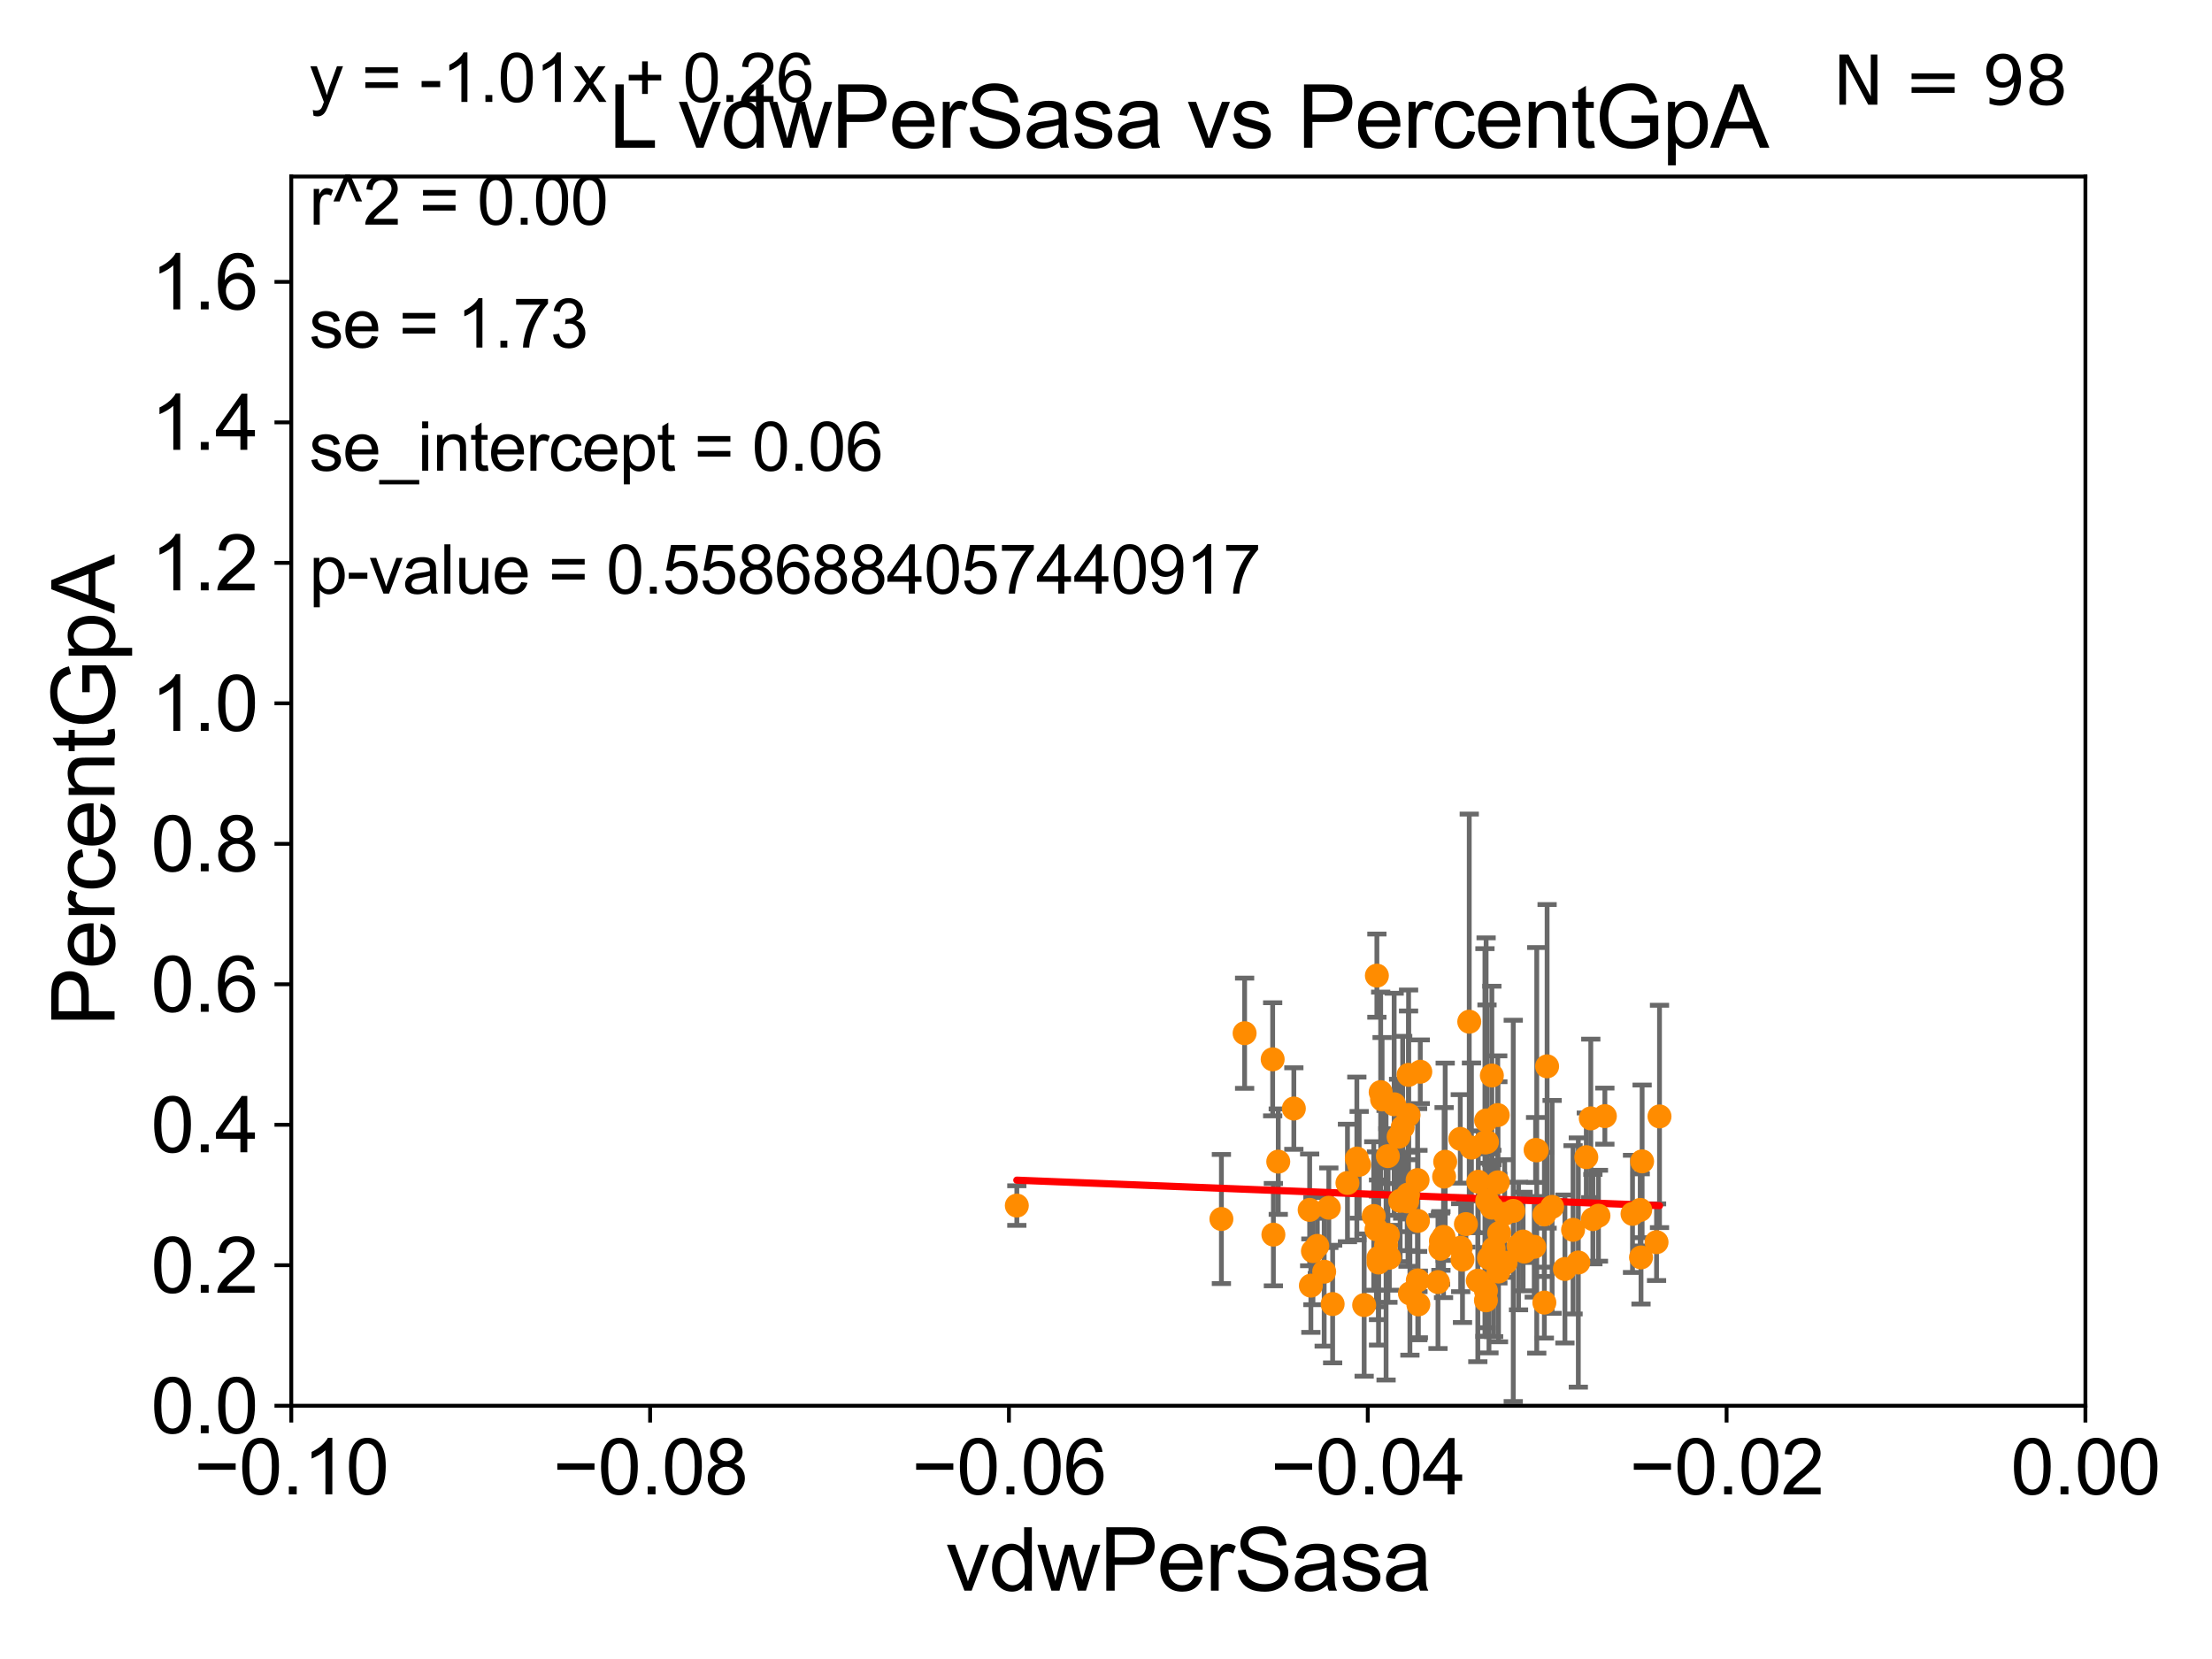 <?xml version="1.0" encoding="utf-8" standalone="no"?>
<!DOCTYPE svg PUBLIC "-//W3C//DTD SVG 1.1//EN"
  "http://www.w3.org/Graphics/SVG/1.1/DTD/svg11.dtd">
<svg xmlns:xlink="http://www.w3.org/1999/xlink" width="460.8pt" height="345.6pt" viewBox="0 0 460.8 345.6" xmlns="http://www.w3.org/2000/svg" version="1.1">
 <defs>
  <style type="text/css">*{stroke-linejoin: round; stroke-linecap: butt}</style>
 </defs>
 <g id="figure_1">
  <g id="patch_1">
   <path d="M 0 345.6 
L 460.8 345.6 
L 460.8 0 
L 0 0 
z
" style="fill: #ffffff"/>
  </g>
  <g id="axes_1">
   <g id="patch_2">
    <path d="M 60.68 292.84 
L 434.43 292.84 
L 434.43 36.775 
L 60.68 36.775 
z
" style="fill: #ffffff"/>
   </g>
   <g id="PathCollection_1">
    <defs>
     <path id="m2b93f49596" d="M 0 1.118 
C 0.297 1.118 0.581 1 0.791 0.791 
C 1 0.581 1.118 0.297 1.118 0 
C 1.118 -0.297 1 -0.581 0.791 -0.791 
C 0.581 -1 0.297 -1.118 0 -1.118 
C -0.297 -1.118 -0.581 -1 -0.791 -0.791 
C -1 -0.581 -1.118 -0.297 -1.118 0 
C -1.118 0.297 -1 0.581 -0.791 0.791 
C -0.581 1 -0.297 1.118 0 1.118 
z
" style="stroke: #ff8c00"/>
    </defs>
    <g clip-path="url(#p36d0e24268)">
     <use xlink:href="#m2b93f49596" x="323.334" y="251.415" style="fill: #ff8c00; stroke: #ff8c00"/>
     <use xlink:href="#m2b93f49596" x="307.857" y="266.783" style="fill: #ff8c00; stroke: #ff8c00"/>
     <use xlink:href="#m2b93f49596" x="326.001" y="264.352" style="fill: #ff8c00; stroke: #ff8c00"/>
     <use xlink:href="#m2b93f49596" x="313.453" y="252.869" style="fill: #ff8c00; stroke: #ff8c00"/>
     <use xlink:href="#m2b93f49596" x="211.823" y="251.144" style="fill: #ff8c00; stroke: #ff8c00"/>
     <use xlink:href="#m2b93f49596" x="280.701" y="246.435" style="fill: #ff8c00; stroke: #ff8c00"/>
     <use xlink:href="#m2b93f49596" x="345.705" y="232.572" style="fill: #ff8c00; stroke: #ff8c00"/>
     <use xlink:href="#m2b93f49596" x="341.853" y="261.941" style="fill: #ff8c00; stroke: #ff8c00"/>
     <use xlink:href="#m2b93f49596" x="321.727" y="252.991" style="fill: #ff8c00; stroke: #ff8c00"/>
     <use xlink:href="#m2b93f49596" x="331.39" y="232.979" style="fill: #ff8c00; stroke: #ff8c00"/>
     <use xlink:href="#m2b93f49596" x="288.744" y="259.41" style="fill: #ff8c00; stroke: #ff8c00"/>
     <use xlink:href="#m2b93f49596" x="289.425" y="262.01" style="fill: #ff8c00; stroke: #ff8c00"/>
     <use xlink:href="#m2b93f49596" x="322.289" y="222.136" style="fill: #ff8c00; stroke: #ff8c00"/>
     <use xlink:href="#m2b93f49596" x="310.783" y="251.568" style="fill: #ff8c00; stroke: #ff8c00"/>
     <use xlink:href="#m2b93f49596" x="345.089" y="258.768" style="fill: #ff8c00; stroke: #ff8c00"/>
     <use xlink:href="#m2b93f49596" x="304.665" y="262.405" style="fill: #ff8c00; stroke: #ff8c00"/>
     <use xlink:href="#m2b93f49596" x="316.336" y="259.567" style="fill: #ff8c00; stroke: #ff8c00"/>
     <use xlink:href="#m2b93f49596" x="309.553" y="268.894" style="fill: #ff8c00; stroke: #ff8c00"/>
     <use xlink:href="#m2b93f49596" x="295.312" y="245.828" style="fill: #ff8c00; stroke: #ff8c00"/>
     <use xlink:href="#m2b93f49596" x="293.434" y="223.915" style="fill: #ff8c00; stroke: #ff8c00"/>
     <use xlink:href="#m2b93f49596" x="311.154" y="260.105" style="fill: #ff8c00; stroke: #ff8c00"/>
     <use xlink:href="#m2b93f49596" x="295.47" y="271.729" style="fill: #ff8c00; stroke: #ff8c00"/>
     <use xlink:href="#m2b93f49596" x="317.292" y="258.632" style="fill: #ff8c00; stroke: #ff8c00"/>
     <use xlink:href="#m2b93f49596" x="319.891" y="239.556" style="fill: #ff8c00; stroke: #ff8c00"/>
     <use xlink:href="#m2b93f49596" x="284.178" y="271.869" style="fill: #ff8c00; stroke: #ff8c00"/>
     <use xlink:href="#m2b93f49596" x="272.827" y="252.041" style="fill: #ff8c00; stroke: #ff8c00"/>
     <use xlink:href="#m2b93f49596" x="331.825" y="253.967" style="fill: #ff8c00; stroke: #ff8c00"/>
     <use xlink:href="#m2b93f49596" x="259.276" y="215.238" style="fill: #ff8c00; stroke: #ff8c00"/>
     <use xlink:href="#m2b93f49596" x="309.584" y="233.413" style="fill: #ff8c00; stroke: #ff8c00"/>
     <use xlink:href="#m2b93f49596" x="300.835" y="245.109" style="fill: #ff8c00; stroke: #ff8c00"/>
     <use xlink:href="#m2b93f49596" x="282.655" y="241.343" style="fill: #ff8c00; stroke: #ff8c00"/>
     <use xlink:href="#m2b93f49596" x="291.355" y="236.801" style="fill: #ff8c00; stroke: #ff8c00"/>
     <use xlink:href="#m2b93f49596" x="317.547" y="260.73" style="fill: #ff8c00; stroke: #ff8c00"/>
     <use xlink:href="#m2b93f49596" x="286.83" y="203.239" style="fill: #ff8c00; stroke: #ff8c00"/>
     <use xlink:href="#m2b93f49596" x="340.083" y="252.871" style="fill: #ff8c00; stroke: #ff8c00"/>
     <use xlink:href="#m2b93f49596" x="321.718" y="271.352" style="fill: #ff8c00; stroke: #ff8c00"/>
     <use xlink:href="#m2b93f49596" x="275.852" y="264.918" style="fill: #ff8c00; stroke: #ff8c00"/>
     <use xlink:href="#m2b93f49596" x="313.646" y="263.043" style="fill: #ff8c00; stroke: #ff8c00"/>
     <use xlink:href="#m2b93f49596" x="299.557" y="267.078" style="fill: #ff8c00; stroke: #ff8c00"/>
     <use xlink:href="#m2b93f49596" x="300.081" y="260.133" style="fill: #ff8c00; stroke: #ff8c00"/>
     <use xlink:href="#m2b93f49596" x="306.531" y="239.066" style="fill: #ff8c00; stroke: #ff8c00"/>
     <use xlink:href="#m2b93f49596" x="309.34" y="237.999" style="fill: #ff8c00; stroke: #ff8c00"/>
     <use xlink:href="#m2b93f49596" x="287.918" y="229.035" style="fill: #ff8c00; stroke: #ff8c00"/>
     <use xlink:href="#m2b93f49596" x="273.079" y="267.823" style="fill: #ff8c00; stroke: #ff8c00"/>
     <use xlink:href="#m2b93f49596" x="342.084" y="241.934" style="fill: #ff8c00; stroke: #ff8c00"/>
     <use xlink:href="#m2b93f49596" x="273.508" y="260.63" style="fill: #ff8c00; stroke: #ff8c00"/>
     <use xlink:href="#m2b93f49596" x="304.291" y="259.913" style="fill: #ff8c00; stroke: #ff8c00"/>
     <use xlink:href="#m2b93f49596" x="312.035" y="246.304" style="fill: #ff8c00; stroke: #ff8c00"/>
     <use xlink:href="#m2b93f49596" x="293.712" y="269.441" style="fill: #ff8c00; stroke: #ff8c00"/>
     <use xlink:href="#m2b93f49596" x="289.127" y="257.264" style="fill: #ff8c00; stroke: #ff8c00"/>
     <use xlink:href="#m2b93f49596" x="334.323" y="232.508" style="fill: #ff8c00; stroke: #ff8c00"/>
     <use xlink:href="#m2b93f49596" x="293.146" y="250.274" style="fill: #ff8c00; stroke: #ff8c00"/>
     <use xlink:href="#m2b93f49596" x="309.55" y="270.882" style="fill: #ff8c00; stroke: #ff8c00"/>
     <use xlink:href="#m2b93f49596" x="309.768" y="237.902" style="fill: #ff8c00; stroke: #ff8c00"/>
     <use xlink:href="#m2b93f49596" x="319.61" y="259.734" style="fill: #ff8c00; stroke: #ff8c00"/>
     <use xlink:href="#m2b93f49596" x="341.69" y="252.045" style="fill: #ff8c00; stroke: #ff8c00"/>
     <use xlink:href="#m2b93f49596" x="287.174" y="263.007" style="fill: #ff8c00; stroke: #ff8c00"/>
     <use xlink:href="#m2b93f49596" x="289.118" y="240.841" style="fill: #ff8c00; stroke: #ff8c00"/>
     <use xlink:href="#m2b93f49596" x="295.352" y="266.729" style="fill: #ff8c00; stroke: #ff8c00"/>
     <use xlink:href="#m2b93f49596" x="269.533" y="230.927" style="fill: #ff8c00; stroke: #ff8c00"/>
     <use xlink:href="#m2b93f49596" x="328.793" y="263.003" style="fill: #ff8c00; stroke: #ff8c00"/>
     <use xlink:href="#m2b93f49596" x="309.819" y="250.132" style="fill: #ff8c00; stroke: #ff8c00"/>
     <use xlink:href="#m2b93f49596" x="265.27" y="257.195" style="fill: #ff8c00; stroke: #ff8c00"/>
     <use xlink:href="#m2b93f49596" x="274.422" y="259.543" style="fill: #ff8c00; stroke: #ff8c00"/>
     <use xlink:href="#m2b93f49596" x="301.061" y="242.017" style="fill: #ff8c00; stroke: #ff8c00"/>
     <use xlink:href="#m2b93f49596" x="291.674" y="250.151" style="fill: #ff8c00; stroke: #ff8c00"/>
     <use xlink:href="#m2b93f49596" x="310.782" y="224.046" style="fill: #ff8c00; stroke: #ff8c00"/>
     <use xlink:href="#m2b93f49596" x="293.317" y="248.845" style="fill: #ff8c00; stroke: #ff8c00"/>
     <use xlink:href="#m2b93f49596" x="292.205" y="234.829" style="fill: #ff8c00; stroke: #ff8c00"/>
     <use xlink:href="#m2b93f49596" x="304.205" y="237.253" style="fill: #ff8c00; stroke: #ff8c00"/>
     <use xlink:href="#m2b93f49596" x="276.817" y="251.594" style="fill: #ff8c00; stroke: #ff8c00"/>
     <use xlink:href="#m2b93f49596" x="295.872" y="223.262" style="fill: #ff8c00; stroke: #ff8c00"/>
     <use xlink:href="#m2b93f49596" x="290.429" y="230.042" style="fill: #ff8c00; stroke: #ff8c00"/>
     <use xlink:href="#m2b93f49596" x="295.385" y="254.347" style="fill: #ff8c00; stroke: #ff8c00"/>
     <use xlink:href="#m2b93f49596" x="254.44" y="253.941" style="fill: #ff8c00; stroke: #ff8c00"/>
     <use xlink:href="#m2b93f49596" x="266.284" y="241.991" style="fill: #ff8c00; stroke: #ff8c00"/>
     <use xlink:href="#m2b93f49596" x="277.614" y="271.66" style="fill: #ff8c00; stroke: #ff8c00"/>
     <use xlink:href="#m2b93f49596" x="307.957" y="246.186" style="fill: #ff8c00; stroke: #ff8c00"/>
     <use xlink:href="#m2b93f49596" x="286.179" y="253.312" style="fill: #ff8c00; stroke: #ff8c00"/>
     <use xlink:href="#m2b93f49596" x="287.169" y="262.035" style="fill: #ff8c00; stroke: #ff8c00"/>
     <use xlink:href="#m2b93f49596" x="287.62" y="227.51" style="fill: #ff8c00; stroke: #ff8c00"/>
     <use xlink:href="#m2b93f49596" x="320.133" y="239.633" style="fill: #ff8c00; stroke: #ff8c00"/>
     <use xlink:href="#m2b93f49596" x="286.747" y="256.094" style="fill: #ff8c00; stroke: #ff8c00"/>
     <use xlink:href="#m2b93f49596" x="310.18" y="262.075" style="fill: #ff8c00; stroke: #ff8c00"/>
     <use xlink:href="#m2b93f49596" x="300.715" y="257.665" style="fill: #ff8c00; stroke: #ff8c00"/>
     <use xlink:href="#m2b93f49596" x="312.31" y="256.866" style="fill: #ff8c00; stroke: #ff8c00"/>
     <use xlink:href="#m2b93f49596" x="293.429" y="232.272" style="fill: #ff8c00; stroke: #ff8c00"/>
     <use xlink:href="#m2b93f49596" x="306.072" y="212.841" style="fill: #ff8c00; stroke: #ff8c00"/>
     <use xlink:href="#m2b93f49596" x="327.698" y="256.194" style="fill: #ff8c00; stroke: #ff8c00"/>
     <use xlink:href="#m2b93f49596" x="265.12" y="220.673" style="fill: #ff8c00; stroke: #ff8c00"/>
     <use xlink:href="#m2b93f49596" x="332.988" y="253.254" style="fill: #ff8c00; stroke: #ff8c00"/>
     <use xlink:href="#m2b93f49596" x="330.456" y="241.061" style="fill: #ff8c00; stroke: #ff8c00"/>
     <use xlink:href="#m2b93f49596" x="283.139" y="242.651" style="fill: #ff8c00; stroke: #ff8c00"/>
     <use xlink:href="#m2b93f49596" x="312.008" y="232.291" style="fill: #ff8c00; stroke: #ff8c00"/>
     <use xlink:href="#m2b93f49596" x="305.375" y="255" style="fill: #ff8c00; stroke: #ff8c00"/>
     <use xlink:href="#m2b93f49596" x="312.166" y="264.89" style="fill: #ff8c00; stroke: #ff8c00"/>
     <use xlink:href="#m2b93f49596" x="300.169" y="258.511" style="fill: #ff8c00; stroke: #ff8c00"/>
     <use xlink:href="#m2b93f49596" x="315.239" y="252.247" style="fill: #ff8c00; stroke: #ff8c00"/>
    </g>
   </g>
   <g id="matplotlib.axis_1">
    <g id="xtick_1">
     <g id="line2d_1">
      <defs>
       <path id="m462fbc59ab" d="M 0 0 
L 0 3.5 
" style="stroke: #000000; stroke-width: 0.8"/>
      </defs>
      <g>
       <use xlink:href="#m462fbc59ab" x="60.68" y="292.84" style="stroke: #000000; stroke-width: 0.8"/>
      </g>
     </g>
     <g id="text_1">
      <!-- −0.10 -->
      <g transform="translate(40.439 311.293)scale(0.16 -0.16)">
       <defs>
        <path id="ArialMT-2212" d="M 3381 1997 
L 356 1997 
L 356 2522 
L 3381 2522 
L 3381 1997 
z
" transform="scale(0.016)"/>
        <path id="ArialMT-30" d="M 266 2259 
Q 266 3072 433 3567 
Q 600 4063 929 4331 
Q 1259 4600 1759 4600 
Q 2128 4600 2406 4451 
Q 2684 4303 2865 4023 
Q 3047 3744 3150 3342 
Q 3253 2941 3253 2259 
Q 3253 1453 3087 958 
Q 2922 463 2592 192 
Q 2263 -78 1759 -78 
Q 1097 -78 719 397 
Q 266 969 266 2259 
z
M 844 2259 
Q 844 1131 1108 757 
Q 1372 384 1759 384 
Q 2147 384 2411 759 
Q 2675 1134 2675 2259 
Q 2675 3391 2411 3762 
Q 2147 4134 1753 4134 
Q 1366 4134 1134 3806 
Q 844 3388 844 2259 
z
" transform="scale(0.016)"/>
        <path id="ArialMT-2e" d="M 581 0 
L 581 641 
L 1222 641 
L 1222 0 
L 581 0 
z
" transform="scale(0.016)"/>
        <path id="ArialMT-31" d="M 2384 0 
L 1822 0 
L 1822 3584 
Q 1619 3391 1289 3197 
Q 959 3003 697 2906 
L 697 3450 
Q 1169 3672 1522 3987 
Q 1875 4303 2022 4600 
L 2384 4600 
L 2384 0 
z
" transform="scale(0.016)"/>
       </defs>
       <use xlink:href="#ArialMT-2212"/>
       <use xlink:href="#ArialMT-30" x="58.398"/>
       <use xlink:href="#ArialMT-2e" x="114.014"/>
       <use xlink:href="#ArialMT-31" x="141.797"/>
       <use xlink:href="#ArialMT-30" x="197.412"/>
      </g>
     </g>
    </g>
    <g id="xtick_2">
     <g id="line2d_2">
      <g>
       <use xlink:href="#m462fbc59ab" x="135.43" y="292.84" style="stroke: #000000; stroke-width: 0.8"/>
      </g>
     </g>
     <g id="text_2">
      <!-- −0.08 -->
      <g transform="translate(115.189 311.293)scale(0.16 -0.16)">
       <defs>
        <path id="ArialMT-38" d="M 1131 2484 
Q 781 2613 612 2850 
Q 444 3088 444 3419 
Q 444 3919 803 4259 
Q 1163 4600 1759 4600 
Q 2359 4600 2725 4251 
Q 3091 3903 3091 3403 
Q 3091 3084 2923 2848 
Q 2756 2613 2416 2484 
Q 2838 2347 3058 2040 
Q 3278 1734 3278 1309 
Q 3278 722 2862 322 
Q 2447 -78 1769 -78 
Q 1091 -78 675 323 
Q 259 725 259 1325 
Q 259 1772 486 2073 
Q 713 2375 1131 2484 
z
M 1019 3438 
Q 1019 3113 1228 2906 
Q 1438 2700 1772 2700 
Q 2097 2700 2305 2904 
Q 2513 3109 2513 3406 
Q 2513 3716 2298 3927 
Q 2084 4138 1766 4138 
Q 1444 4138 1231 3931 
Q 1019 3725 1019 3438 
z
M 838 1322 
Q 838 1081 952 856 
Q 1066 631 1291 507 
Q 1516 384 1775 384 
Q 2178 384 2440 643 
Q 2703 903 2703 1303 
Q 2703 1709 2433 1975 
Q 2163 2241 1756 2241 
Q 1359 2241 1098 1978 
Q 838 1716 838 1322 
z
" transform="scale(0.016)"/>
       </defs>
       <use xlink:href="#ArialMT-2212"/>
       <use xlink:href="#ArialMT-30" x="58.398"/>
       <use xlink:href="#ArialMT-2e" x="114.014"/>
       <use xlink:href="#ArialMT-30" x="141.797"/>
       <use xlink:href="#ArialMT-38" x="197.412"/>
      </g>
     </g>
    </g>
    <g id="xtick_3">
     <g id="line2d_3">
      <g>
       <use xlink:href="#m462fbc59ab" x="210.18" y="292.84" style="stroke: #000000; stroke-width: 0.8"/>
      </g>
     </g>
     <g id="text_3">
      <!-- −0.06 -->
      <g transform="translate(189.939 311.293)scale(0.16 -0.16)">
       <defs>
        <path id="ArialMT-36" d="M 3184 3459 
L 2625 3416 
Q 2550 3747 2413 3897 
Q 2184 4138 1850 4138 
Q 1581 4138 1378 3988 
Q 1113 3794 959 3422 
Q 806 3050 800 2363 
Q 1003 2672 1297 2822 
Q 1591 2972 1913 2972 
Q 2475 2972 2870 2558 
Q 3266 2144 3266 1488 
Q 3266 1056 3080 686 
Q 2894 316 2569 119 
Q 2244 -78 1831 -78 
Q 1128 -78 684 439 
Q 241 956 241 2144 
Q 241 3472 731 4075 
Q 1159 4600 1884 4600 
Q 2425 4600 2770 4297 
Q 3116 3994 3184 3459 
z
M 888 1484 
Q 888 1194 1011 928 
Q 1134 663 1356 523 
Q 1578 384 1822 384 
Q 2178 384 2434 671 
Q 2691 959 2691 1453 
Q 2691 1928 2437 2201 
Q 2184 2475 1800 2475 
Q 1419 2475 1153 2201 
Q 888 1928 888 1484 
z
" transform="scale(0.016)"/>
       </defs>
       <use xlink:href="#ArialMT-2212"/>
       <use xlink:href="#ArialMT-30" x="58.398"/>
       <use xlink:href="#ArialMT-2e" x="114.014"/>
       <use xlink:href="#ArialMT-30" x="141.797"/>
       <use xlink:href="#ArialMT-36" x="197.412"/>
      </g>
     </g>
    </g>
    <g id="xtick_4">
     <g id="line2d_4">
      <g>
       <use xlink:href="#m462fbc59ab" x="284.93" y="292.84" style="stroke: #000000; stroke-width: 0.8"/>
      </g>
     </g>
     <g id="text_4">
      <!-- −0.04 -->
      <g transform="translate(264.689 311.293)scale(0.16 -0.16)">
       <defs>
        <path id="ArialMT-34" d="M 2069 0 
L 2069 1097 
L 81 1097 
L 81 1613 
L 2172 4581 
L 2631 4581 
L 2631 1613 
L 3250 1613 
L 3250 1097 
L 2631 1097 
L 2631 0 
L 2069 0 
z
M 2069 1613 
L 2069 3678 
L 634 1613 
L 2069 1613 
z
" transform="scale(0.016)"/>
       </defs>
       <use xlink:href="#ArialMT-2212"/>
       <use xlink:href="#ArialMT-30" x="58.398"/>
       <use xlink:href="#ArialMT-2e" x="114.014"/>
       <use xlink:href="#ArialMT-30" x="141.797"/>
       <use xlink:href="#ArialMT-34" x="197.412"/>
      </g>
     </g>
    </g>
    <g id="xtick_5">
     <g id="line2d_5">
      <g>
       <use xlink:href="#m462fbc59ab" x="359.68" y="292.84" style="stroke: #000000; stroke-width: 0.8"/>
      </g>
     </g>
     <g id="text_5">
      <!-- −0.02 -->
      <g transform="translate(339.439 311.293)scale(0.16 -0.16)">
       <defs>
        <path id="ArialMT-32" d="M 3222 541 
L 3222 0 
L 194 0 
Q 188 203 259 391 
Q 375 700 629 1000 
Q 884 1300 1366 1694 
Q 2113 2306 2375 2664 
Q 2638 3022 2638 3341 
Q 2638 3675 2398 3904 
Q 2159 4134 1775 4134 
Q 1369 4134 1125 3890 
Q 881 3647 878 3216 
L 300 3275 
Q 359 3922 746 4261 
Q 1134 4600 1788 4600 
Q 2447 4600 2831 4234 
Q 3216 3869 3216 3328 
Q 3216 3053 3103 2787 
Q 2991 2522 2730 2228 
Q 2469 1934 1863 1422 
Q 1356 997 1212 845 
Q 1069 694 975 541 
L 3222 541 
z
" transform="scale(0.016)"/>
       </defs>
       <use xlink:href="#ArialMT-2212"/>
       <use xlink:href="#ArialMT-30" x="58.398"/>
       <use xlink:href="#ArialMT-2e" x="114.014"/>
       <use xlink:href="#ArialMT-30" x="141.797"/>
       <use xlink:href="#ArialMT-32" x="197.412"/>
      </g>
     </g>
    </g>
    <g id="xtick_6">
     <g id="line2d_6">
      <g>
       <use xlink:href="#m462fbc59ab" x="434.43" y="292.84" style="stroke: #000000; stroke-width: 0.8"/>
      </g>
     </g>
     <g id="text_6">
      <!-- 0.00 -->
      <g transform="translate(418.861 311.293)scale(0.16 -0.16)">
       <use xlink:href="#ArialMT-30"/>
       <use xlink:href="#ArialMT-2e" x="55.615"/>
       <use xlink:href="#ArialMT-30" x="83.398"/>
       <use xlink:href="#ArialMT-30" x="139.014"/>
      </g>
     </g>
    </g>
    <g id="text_7">
     <!-- vdwPerSasa -->
     <g transform="translate(197.033 331.357)scale(0.18 -0.18)">
      <defs>
       <path id="ArialMT-76" d="M 1344 0 
L 81 3319 
L 675 3319 
L 1388 1331 
Q 1503 1009 1600 663 
Q 1675 925 1809 1294 
L 2547 3319 
L 3125 3319 
L 1869 0 
L 1344 0 
z
" transform="scale(0.016)"/>
       <path id="ArialMT-64" d="M 2575 0 
L 2575 419 
Q 2259 -75 1647 -75 
Q 1250 -75 917 144 
Q 584 363 401 755 
Q 219 1147 219 1656 
Q 219 2153 384 2558 
Q 550 2963 881 3178 
Q 1213 3394 1622 3394 
Q 1922 3394 2156 3267 
Q 2391 3141 2538 2938 
L 2538 4581 
L 3097 4581 
L 3097 0 
L 2575 0 
z
M 797 1656 
Q 797 1019 1065 703 
Q 1334 388 1700 388 
Q 2069 388 2326 689 
Q 2584 991 2584 1609 
Q 2584 2291 2321 2609 
Q 2059 2928 1675 2928 
Q 1300 2928 1048 2622 
Q 797 2316 797 1656 
z
" transform="scale(0.016)"/>
       <path id="ArialMT-77" d="M 1034 0 
L 19 3319 
L 600 3319 
L 1128 1403 
L 1325 691 
Q 1338 744 1497 1375 
L 2025 3319 
L 2603 3319 
L 3100 1394 
L 3266 759 
L 3456 1400 
L 4025 3319 
L 4572 3319 
L 3534 0 
L 2950 0 
L 2422 1988 
L 2294 2553 
L 1622 0 
L 1034 0 
z
" transform="scale(0.016)"/>
       <path id="ArialMT-50" d="M 494 0 
L 494 4581 
L 2222 4581 
Q 2678 4581 2919 4538 
Q 3256 4481 3484 4323 
Q 3713 4166 3852 3881 
Q 3991 3597 3991 3256 
Q 3991 2672 3619 2267 
Q 3247 1863 2275 1863 
L 1100 1863 
L 1100 0 
L 494 0 
z
M 1100 2403 
L 2284 2403 
Q 2872 2403 3119 2622 
Q 3366 2841 3366 3238 
Q 3366 3525 3220 3729 
Q 3075 3934 2838 4000 
Q 2684 4041 2272 4041 
L 1100 4041 
L 1100 2403 
z
" transform="scale(0.016)"/>
       <path id="ArialMT-65" d="M 2694 1069 
L 3275 997 
Q 3138 488 2766 206 
Q 2394 -75 1816 -75 
Q 1088 -75 661 373 
Q 234 822 234 1631 
Q 234 2469 665 2931 
Q 1097 3394 1784 3394 
Q 2450 3394 2872 2941 
Q 3294 2488 3294 1666 
Q 3294 1616 3291 1516 
L 816 1516 
Q 847 969 1125 678 
Q 1403 388 1819 388 
Q 2128 388 2347 550 
Q 2566 713 2694 1069 
z
M 847 1978 
L 2700 1978 
Q 2663 2397 2488 2606 
Q 2219 2931 1791 2931 
Q 1403 2931 1139 2672 
Q 875 2413 847 1978 
z
" transform="scale(0.016)"/>
       <path id="ArialMT-72" d="M 416 0 
L 416 3319 
L 922 3319 
L 922 2816 
Q 1116 3169 1280 3281 
Q 1444 3394 1641 3394 
Q 1925 3394 2219 3213 
L 2025 2691 
Q 1819 2813 1613 2813 
Q 1428 2813 1281 2702 
Q 1134 2591 1072 2394 
Q 978 2094 978 1738 
L 978 0 
L 416 0 
z
" transform="scale(0.016)"/>
       <path id="ArialMT-53" d="M 288 1472 
L 859 1522 
Q 900 1178 1048 958 
Q 1197 738 1509 602 
Q 1822 466 2213 466 
Q 2559 466 2825 569 
Q 3091 672 3220 851 
Q 3350 1031 3350 1244 
Q 3350 1459 3225 1620 
Q 3100 1781 2813 1891 
Q 2628 1963 1997 2114 
Q 1366 2266 1113 2400 
Q 784 2572 623 2826 
Q 463 3081 463 3397 
Q 463 3744 659 4045 
Q 856 4347 1234 4503 
Q 1613 4659 2075 4659 
Q 2584 4659 2973 4495 
Q 3363 4331 3572 4012 
Q 3781 3694 3797 3291 
L 3216 3247 
Q 3169 3681 2898 3903 
Q 2628 4125 2100 4125 
Q 1550 4125 1298 3923 
Q 1047 3722 1047 3438 
Q 1047 3191 1225 3031 
Q 1400 2872 2139 2705 
Q 2878 2538 3153 2413 
Q 3553 2228 3743 1945 
Q 3934 1663 3934 1294 
Q 3934 928 3725 604 
Q 3516 281 3123 101 
Q 2731 -78 2241 -78 
Q 1619 -78 1198 103 
Q 778 284 539 648 
Q 300 1013 288 1472 
z
" transform="scale(0.016)"/>
       <path id="ArialMT-61" d="M 2588 409 
Q 2275 144 1986 34 
Q 1697 -75 1366 -75 
Q 819 -75 525 192 
Q 231 459 231 875 
Q 231 1119 342 1320 
Q 453 1522 633 1644 
Q 813 1766 1038 1828 
Q 1203 1872 1538 1913 
Q 2219 1994 2541 2106 
Q 2544 2222 2544 2253 
Q 2544 2597 2384 2738 
Q 2169 2928 1744 2928 
Q 1347 2928 1158 2789 
Q 969 2650 878 2297 
L 328 2372 
Q 403 2725 575 2942 
Q 747 3159 1072 3276 
Q 1397 3394 1825 3394 
Q 2250 3394 2515 3294 
Q 2781 3194 2906 3042 
Q 3031 2891 3081 2659 
Q 3109 2516 3109 2141 
L 3109 1391 
Q 3109 606 3145 398 
Q 3181 191 3288 0 
L 2700 0 
Q 2613 175 2588 409 
z
M 2541 1666 
Q 2234 1541 1622 1453 
Q 1275 1403 1131 1340 
Q 988 1278 909 1158 
Q 831 1038 831 891 
Q 831 666 1001 516 
Q 1172 366 1500 366 
Q 1825 366 2078 508 
Q 2331 650 2450 897 
Q 2541 1088 2541 1459 
L 2541 1666 
z
" transform="scale(0.016)"/>
       <path id="ArialMT-73" d="M 197 991 
L 753 1078 
Q 800 744 1014 566 
Q 1228 388 1613 388 
Q 2000 388 2187 545 
Q 2375 703 2375 916 
Q 2375 1106 2209 1216 
Q 2094 1291 1634 1406 
Q 1016 1563 777 1677 
Q 538 1791 414 1992 
Q 291 2194 291 2438 
Q 291 2659 392 2848 
Q 494 3038 669 3163 
Q 800 3259 1026 3326 
Q 1253 3394 1513 3394 
Q 1903 3394 2198 3281 
Q 2494 3169 2634 2976 
Q 2775 2784 2828 2463 
L 2278 2388 
Q 2241 2644 2061 2787 
Q 1881 2931 1553 2931 
Q 1166 2931 1000 2803 
Q 834 2675 834 2503 
Q 834 2394 903 2306 
Q 972 2216 1119 2156 
Q 1203 2125 1616 2013 
Q 2213 1853 2448 1751 
Q 2684 1650 2818 1456 
Q 2953 1263 2953 975 
Q 2953 694 2789 445 
Q 2625 197 2315 61 
Q 2006 -75 1616 -75 
Q 969 -75 630 194 
Q 291 463 197 991 
z
" transform="scale(0.016)"/>
      </defs>
      <use xlink:href="#ArialMT-76"/>
      <use xlink:href="#ArialMT-64" x="50"/>
      <use xlink:href="#ArialMT-77" x="105.615"/>
      <use xlink:href="#ArialMT-50" x="177.832"/>
      <use xlink:href="#ArialMT-65" x="244.531"/>
      <use xlink:href="#ArialMT-72" x="300.146"/>
      <use xlink:href="#ArialMT-53" x="333.447"/>
      <use xlink:href="#ArialMT-61" x="400.146"/>
      <use xlink:href="#ArialMT-73" x="455.762"/>
      <use xlink:href="#ArialMT-61" x="505.762"/>
     </g>
    </g>
   </g>
   <g id="matplotlib.axis_2">
    <g id="ytick_1">
     <g id="line2d_7">
      <defs>
       <path id="mf6036ce57a" d="M 0 0 
L -3.5 0 
" style="stroke: #000000; stroke-width: 0.8"/>
      </defs>
      <g>
       <use xlink:href="#mf6036ce57a" x="60.68" y="292.84" style="stroke: #000000; stroke-width: 0.8"/>
      </g>
     </g>
     <g id="text_8">
      <!-- 0.0 -->
      <g transform="translate(31.44 298.566)scale(0.16 -0.16)">
       <use xlink:href="#ArialMT-30"/>
       <use xlink:href="#ArialMT-2e" x="55.615"/>
       <use xlink:href="#ArialMT-30" x="83.398"/>
      </g>
     </g>
    </g>
    <g id="ytick_2">
     <g id="line2d_8">
      <g>
       <use xlink:href="#mf6036ce57a" x="60.68" y="263.575" style="stroke: #000000; stroke-width: 0.8"/>
      </g>
     </g>
     <g id="text_9">
      <!-- 0.2 -->
      <g transform="translate(31.44 269.302)scale(0.16 -0.16)">
       <use xlink:href="#ArialMT-30"/>
       <use xlink:href="#ArialMT-2e" x="55.615"/>
       <use xlink:href="#ArialMT-32" x="83.398"/>
      </g>
     </g>
    </g>
    <g id="ytick_3">
     <g id="line2d_9">
      <g>
       <use xlink:href="#mf6036ce57a" x="60.68" y="234.311" style="stroke: #000000; stroke-width: 0.8"/>
      </g>
     </g>
     <g id="text_10">
      <!-- 0.4 -->
      <g transform="translate(31.44 240.037)scale(0.16 -0.16)">
       <use xlink:href="#ArialMT-30"/>
       <use xlink:href="#ArialMT-2e" x="55.615"/>
       <use xlink:href="#ArialMT-34" x="83.398"/>
      </g>
     </g>
    </g>
    <g id="ytick_4">
     <g id="line2d_10">
      <g>
       <use xlink:href="#mf6036ce57a" x="60.68" y="205.046" style="stroke: #000000; stroke-width: 0.8"/>
      </g>
     </g>
     <g id="text_11">
      <!-- 0.6 -->
      <g transform="translate(31.44 210.772)scale(0.16 -0.16)">
       <use xlink:href="#ArialMT-30"/>
       <use xlink:href="#ArialMT-2e" x="55.615"/>
       <use xlink:href="#ArialMT-36" x="83.398"/>
      </g>
     </g>
    </g>
    <g id="ytick_5">
     <g id="line2d_11">
      <g>
       <use xlink:href="#mf6036ce57a" x="60.68" y="175.782" style="stroke: #000000; stroke-width: 0.8"/>
      </g>
     </g>
     <g id="text_12">
      <!-- 0.8 -->
      <g transform="translate(31.44 181.508)scale(0.16 -0.16)">
       <use xlink:href="#ArialMT-30"/>
       <use xlink:href="#ArialMT-2e" x="55.615"/>
       <use xlink:href="#ArialMT-38" x="83.398"/>
      </g>
     </g>
    </g>
    <g id="ytick_6">
     <g id="line2d_12">
      <g>
       <use xlink:href="#mf6036ce57a" x="60.68" y="146.517" style="stroke: #000000; stroke-width: 0.8"/>
      </g>
     </g>
     <g id="text_13">
      <!-- 1.0 -->
      <g transform="translate(31.44 152.243)scale(0.16 -0.16)">
       <use xlink:href="#ArialMT-31"/>
       <use xlink:href="#ArialMT-2e" x="55.615"/>
       <use xlink:href="#ArialMT-30" x="83.398"/>
      </g>
     </g>
    </g>
    <g id="ytick_7">
     <g id="line2d_13">
      <g>
       <use xlink:href="#mf6036ce57a" x="60.68" y="117.252" style="stroke: #000000; stroke-width: 0.8"/>
      </g>
     </g>
     <g id="text_14">
      <!-- 1.2 -->
      <g transform="translate(31.44 122.979)scale(0.16 -0.16)">
       <use xlink:href="#ArialMT-31"/>
       <use xlink:href="#ArialMT-2e" x="55.615"/>
       <use xlink:href="#ArialMT-32" x="83.398"/>
      </g>
     </g>
    </g>
    <g id="ytick_8">
     <g id="line2d_14">
      <g>
       <use xlink:href="#mf6036ce57a" x="60.68" y="87.988" style="stroke: #000000; stroke-width: 0.8"/>
      </g>
     </g>
     <g id="text_15">
      <!-- 1.4 -->
      <g transform="translate(31.44 93.714)scale(0.16 -0.16)">
       <use xlink:href="#ArialMT-31"/>
       <use xlink:href="#ArialMT-2e" x="55.615"/>
       <use xlink:href="#ArialMT-34" x="83.398"/>
      </g>
     </g>
    </g>
    <g id="ytick_9">
     <g id="line2d_15">
      <g>
       <use xlink:href="#mf6036ce57a" x="60.68" y="58.723" style="stroke: #000000; stroke-width: 0.8"/>
      </g>
     </g>
     <g id="text_16">
      <!-- 1.6 -->
      <g transform="translate(31.44 64.45)scale(0.16 -0.16)">
       <use xlink:href="#ArialMT-31"/>
       <use xlink:href="#ArialMT-2e" x="55.615"/>
       <use xlink:href="#ArialMT-36" x="83.398"/>
      </g>
     </g>
    </g>
    <g id="text_17">
     <!-- PercentGpA -->
     <g transform="translate(23.863 213.831)rotate(-90)scale(0.18 -0.18)">
      <defs>
       <path id="ArialMT-63" d="M 2588 1216 
L 3141 1144 
Q 3050 572 2676 248 
Q 2303 -75 1759 -75 
Q 1078 -75 664 370 
Q 250 816 250 1647 
Q 250 2184 428 2587 
Q 606 2991 970 3192 
Q 1334 3394 1763 3394 
Q 2303 3394 2647 3120 
Q 2991 2847 3088 2344 
L 2541 2259 
Q 2463 2594 2264 2762 
Q 2066 2931 1784 2931 
Q 1359 2931 1093 2626 
Q 828 2322 828 1663 
Q 828 994 1084 691 
Q 1341 388 1753 388 
Q 2084 388 2306 591 
Q 2528 794 2588 1216 
z
" transform="scale(0.016)"/>
       <path id="ArialMT-6e" d="M 422 0 
L 422 3319 
L 928 3319 
L 928 2847 
Q 1294 3394 1984 3394 
Q 2284 3394 2536 3286 
Q 2788 3178 2913 3003 
Q 3038 2828 3088 2588 
Q 3119 2431 3119 2041 
L 3119 0 
L 2556 0 
L 2556 2019 
Q 2556 2363 2490 2533 
Q 2425 2703 2258 2804 
Q 2091 2906 1866 2906 
Q 1506 2906 1245 2678 
Q 984 2450 984 1813 
L 984 0 
L 422 0 
z
" transform="scale(0.016)"/>
       <path id="ArialMT-74" d="M 1650 503 
L 1731 6 
Q 1494 -44 1306 -44 
Q 1000 -44 831 53 
Q 663 150 594 308 
Q 525 466 525 972 
L 525 2881 
L 113 2881 
L 113 3319 
L 525 3319 
L 525 4141 
L 1084 4478 
L 1084 3319 
L 1650 3319 
L 1650 2881 
L 1084 2881 
L 1084 941 
Q 1084 700 1114 631 
Q 1144 563 1211 522 
Q 1278 481 1403 481 
Q 1497 481 1650 503 
z
" transform="scale(0.016)"/>
       <path id="ArialMT-47" d="M 2638 1797 
L 2638 2334 
L 4578 2338 
L 4578 638 
Q 4131 281 3656 101 
Q 3181 -78 2681 -78 
Q 2006 -78 1454 211 
Q 903 500 622 1047 
Q 341 1594 341 2269 
Q 341 2938 620 3517 
Q 900 4097 1425 4378 
Q 1950 4659 2634 4659 
Q 3131 4659 3532 4498 
Q 3934 4338 4162 4050 
Q 4391 3763 4509 3300 
L 3963 3150 
Q 3859 3500 3706 3700 
Q 3553 3900 3268 4020 
Q 2984 4141 2638 4141 
Q 2222 4141 1919 4014 
Q 1616 3888 1430 3681 
Q 1244 3475 1141 3228 
Q 966 2803 966 2306 
Q 966 1694 1177 1281 
Q 1388 869 1791 669 
Q 2194 469 2647 469 
Q 3041 469 3416 620 
Q 3791 772 3984 944 
L 3984 1797 
L 2638 1797 
z
" transform="scale(0.016)"/>
       <path id="ArialMT-70" d="M 422 -1272 
L 422 3319 
L 934 3319 
L 934 2888 
Q 1116 3141 1344 3267 
Q 1572 3394 1897 3394 
Q 2322 3394 2647 3175 
Q 2972 2956 3137 2557 
Q 3303 2159 3303 1684 
Q 3303 1175 3120 767 
Q 2938 359 2589 142 
Q 2241 -75 1856 -75 
Q 1575 -75 1351 44 
Q 1128 163 984 344 
L 984 -1272 
L 422 -1272 
z
M 931 1641 
Q 931 1000 1190 694 
Q 1450 388 1819 388 
Q 2194 388 2461 705 
Q 2728 1022 2728 1688 
Q 2728 2322 2467 2637 
Q 2206 2953 1844 2953 
Q 1484 2953 1207 2617 
Q 931 2281 931 1641 
z
" transform="scale(0.016)"/>
       <path id="ArialMT-41" d="M -9 0 
L 1750 4581 
L 2403 4581 
L 4278 0 
L 3588 0 
L 3053 1388 
L 1138 1388 
L 634 0 
L -9 0 
z
M 1313 1881 
L 2866 1881 
L 2388 3150 
Q 2169 3728 2063 4100 
Q 1975 3659 1816 3225 
L 1313 1881 
z
" transform="scale(0.016)"/>
      </defs>
      <use xlink:href="#ArialMT-50"/>
      <use xlink:href="#ArialMT-65" x="66.699"/>
      <use xlink:href="#ArialMT-72" x="122.314"/>
      <use xlink:href="#ArialMT-63" x="155.615"/>
      <use xlink:href="#ArialMT-65" x="205.615"/>
      <use xlink:href="#ArialMT-6e" x="261.23"/>
      <use xlink:href="#ArialMT-74" x="316.846"/>
      <use xlink:href="#ArialMT-47" x="344.629"/>
      <use xlink:href="#ArialMT-70" x="422.412"/>
      <use xlink:href="#ArialMT-41" x="478.027"/>
     </g>
    </g>
   </g>
   <g id="LineCollection_1">
    <path d="M 323.334 273.587 
L 323.334 229.244 
" clip-path="url(#p36d0e24268)" style="fill: none; stroke: #696969"/>
    <path d="M 307.857 283.664 
L 307.857 249.903 
" clip-path="url(#p36d0e24268)" style="fill: none; stroke: #696969"/>
    <path d="M 326.001 279.767 
L 326.001 248.938 
" clip-path="url(#p36d0e24268)" style="fill: none; stroke: #696969"/>
    <path d="M 313.453 264.144 
L 313.453 241.594 
" clip-path="url(#p36d0e24268)" style="fill: none; stroke: #696969"/>
    <path d="M 211.823 255.268 
L 211.823 247.021 
" clip-path="url(#p36d0e24268)" style="fill: none; stroke: #696969"/>
    <path d="M 280.701 258.675 
L 280.701 234.195 
" clip-path="url(#p36d0e24268)" style="fill: none; stroke: #696969"/>
    <path d="M 345.705 255.734 
L 345.705 209.411 
" clip-path="url(#p36d0e24268)" style="fill: none; stroke: #696969"/>
    <path d="M 341.853 271.65 
L 341.853 252.231 
" clip-path="url(#p36d0e24268)" style="fill: none; stroke: #696969"/>
    <path d="M 321.727 265.922 
L 321.727 240.06 
" clip-path="url(#p36d0e24268)" style="fill: none; stroke: #696969"/>
    <path d="M 331.39 249.483 
L 331.39 216.475 
" clip-path="url(#p36d0e24268)" style="fill: none; stroke: #696969"/>
    <path d="M 288.744 287.476 
L 288.744 231.343 
" clip-path="url(#p36d0e24268)" style="fill: none; stroke: #696969"/>
    <path d="M 289.425 268.767 
L 289.425 255.254 
" clip-path="url(#p36d0e24268)" style="fill: none; stroke: #696969"/>
    <path d="M 322.289 255.839 
L 322.289 188.433 
" clip-path="url(#p36d0e24268)" style="fill: none; stroke: #696969"/>
    <path d="M 310.783 263.519 
L 310.783 239.616 
" clip-path="url(#p36d0e24268)" style="fill: none; stroke: #696969"/>
    <path d="M 345.089 266.75 
L 345.089 250.785 
" clip-path="url(#p36d0e24268)" style="fill: none; stroke: #696969"/>
    <path d="M 304.665 275.502 
L 304.665 249.307 
" clip-path="url(#p36d0e24268)" style="fill: none; stroke: #696969"/>
    <path d="M 316.336 272.864 
L 316.336 246.271 
" clip-path="url(#p36d0e24268)" style="fill: none; stroke: #696969"/>
    <path d="M 309.553 276.59 
L 309.553 261.197 
" clip-path="url(#p36d0e24268)" style="fill: none; stroke: #696969"/>
    <path d="M 295.312 260.704 
L 295.312 230.953 
" clip-path="url(#p36d0e24268)" style="fill: none; stroke: #696969"/>
    <path d="M 293.434 241.594 
L 293.434 206.236 
" clip-path="url(#p36d0e24268)" style="fill: none; stroke: #696969"/>
    <path d="M 311.154 278.441 
L 311.154 241.768 
" clip-path="url(#p36d0e24268)" style="fill: none; stroke: #696969"/>
    <path d="M 295.47 278.679 
L 295.47 264.778 
" clip-path="url(#p36d0e24268)" style="fill: none; stroke: #696969"/>
    <path d="M 317.292 268.908 
L 317.292 248.356 
" clip-path="url(#p36d0e24268)" style="fill: none; stroke: #696969"/>
    <path d="M 319.891 246.322 
L 319.891 232.79 
" clip-path="url(#p36d0e24268)" style="fill: none; stroke: #696969"/>
    <path d="M 284.178 286.693 
L 284.178 257.045 
" clip-path="url(#p36d0e24268)" style="fill: none; stroke: #696969"/>
    <path d="M 272.827 263.68 
L 272.827 240.402 
" clip-path="url(#p36d0e24268)" style="fill: none; stroke: #696969"/>
    <path d="M 331.825 263.286 
L 331.825 244.648 
" clip-path="url(#p36d0e24268)" style="fill: none; stroke: #696969"/>
    <path d="M 259.276 226.716 
L 259.276 203.759 
" clip-path="url(#p36d0e24268)" style="fill: none; stroke: #696969"/>
    <path d="M 309.584 271.451 
L 309.584 195.376 
" clip-path="url(#p36d0e24268)" style="fill: none; stroke: #696969"/>
    <path d="M 300.835 259.484 
L 300.835 230.733 
" clip-path="url(#p36d0e24268)" style="fill: none; stroke: #696969"/>
    <path d="M 282.655 258.314 
L 282.655 224.371 
" clip-path="url(#p36d0e24268)" style="fill: none; stroke: #696969"/>
    <path d="M 291.355 248.777 
L 291.355 224.825 
" clip-path="url(#p36d0e24268)" style="fill: none; stroke: #696969"/>
    <path d="M 317.547 262.991 
L 317.547 258.468 
" clip-path="url(#p36d0e24268)" style="fill: none; stroke: #696969"/>
    <path d="M 286.83 211.906 
L 286.83 194.572 
" clip-path="url(#p36d0e24268)" style="fill: none; stroke: #696969"/>
    <path d="M 340.083 265.075 
L 340.083 240.667 
" clip-path="url(#p36d0e24268)" style="fill: none; stroke: #696969"/>
    <path d="M 321.718 278.743 
L 321.718 263.961 
" clip-path="url(#p36d0e24268)" style="fill: none; stroke: #696969"/>
    <path d="M 275.852 280.424 
L 275.852 249.412 
" clip-path="url(#p36d0e24268)" style="fill: none; stroke: #696969"/>
    <path d="M 313.646 266.095 
L 313.646 259.991 
" clip-path="url(#p36d0e24268)" style="fill: none; stroke: #696969"/>
    <path d="M 299.557 280.924 
L 299.557 253.232 
" clip-path="url(#p36d0e24268)" style="fill: none; stroke: #696969"/>
    <path d="M 300.081 267.566 
L 300.081 252.699 
" clip-path="url(#p36d0e24268)" style="fill: none; stroke: #696969"/>
    <path d="M 306.531 256.69 
L 306.531 221.441 
" clip-path="url(#p36d0e24268)" style="fill: none; stroke: #696969"/>
    <path d="M 309.34 278.378 
L 309.34 197.62 
" clip-path="url(#p36d0e24268)" style="fill: none; stroke: #696969"/>
    <path d="M 287.918 241.938 
L 287.918 216.132 
" clip-path="url(#p36d0e24268)" style="fill: none; stroke: #696969"/>
    <path d="M 273.079 277.554 
L 273.079 258.093 
" clip-path="url(#p36d0e24268)" style="fill: none; stroke: #696969"/>
    <path d="M 342.084 257.835 
L 342.084 226.034 
" clip-path="url(#p36d0e24268)" style="fill: none; stroke: #696969"/>
    <path d="M 273.508 271.792 
L 273.508 249.468 
" clip-path="url(#p36d0e24268)" style="fill: none; stroke: #696969"/>
    <path d="M 304.291 269.073 
L 304.291 250.753 
" clip-path="url(#p36d0e24268)" style="fill: none; stroke: #696969"/>
    <path d="M 312.035 267.265 
L 312.035 225.344 
" clip-path="url(#p36d0e24268)" style="fill: none; stroke: #696969"/>
    <path d="M 293.712 282.303 
L 293.712 256.578 
" clip-path="url(#p36d0e24268)" style="fill: none; stroke: #696969"/>
    <path d="M 289.127 271.295 
L 289.127 243.234 
" clip-path="url(#p36d0e24268)" style="fill: none; stroke: #696969"/>
    <path d="M 334.323 238.349 
L 334.323 226.668 
" clip-path="url(#p36d0e24268)" style="fill: none; stroke: #696969"/>
    <path d="M 293.146 260.531 
L 293.146 240.018 
" clip-path="url(#p36d0e24268)" style="fill: none; stroke: #696969"/>
    <path d="M 309.55 278.408 
L 309.55 263.356 
" clip-path="url(#p36d0e24268)" style="fill: none; stroke: #696969"/>
    <path d="M 309.768 266.457 
L 309.768 209.348 
" clip-path="url(#p36d0e24268)" style="fill: none; stroke: #696969"/>
    <path d="M 319.61 270.211 
L 319.61 249.257 
" clip-path="url(#p36d0e24268)" style="fill: none; stroke: #696969"/>
    <path d="M 341.69 259.556 
L 341.69 244.534 
" clip-path="url(#p36d0e24268)" style="fill: none; stroke: #696969"/>
    <path d="M 287.174 280.203 
L 287.174 245.812 
" clip-path="url(#p36d0e24268)" style="fill: none; stroke: #696969"/>
    <path d="M 289.118 246.554 
L 289.118 235.127 
" clip-path="url(#p36d0e24268)" style="fill: none; stroke: #696969"/>
    <path d="M 295.352 279.104 
L 295.352 254.354 
" clip-path="url(#p36d0e24268)" style="fill: none; stroke: #696969"/>
    <path d="M 269.533 239.419 
L 269.533 222.436 
" clip-path="url(#p36d0e24268)" style="fill: none; stroke: #696969"/>
    <path d="M 328.793 288.965 
L 328.793 237.042 
" clip-path="url(#p36d0e24268)" style="fill: none; stroke: #696969"/>
    <path d="M 309.819 259.893 
L 309.819 240.37 
" clip-path="url(#p36d0e24268)" style="fill: none; stroke: #696969"/>
    <path d="M 265.27 267.856 
L 265.27 246.534 
" clip-path="url(#p36d0e24268)" style="fill: none; stroke: #696969"/>
    <path d="M 274.422 265.293 
L 274.422 253.793 
" clip-path="url(#p36d0e24268)" style="fill: none; stroke: #696969"/>
    <path d="M 301.061 262.567 
L 301.061 221.468 
" clip-path="url(#p36d0e24268)" style="fill: none; stroke: #696969"/>
    <path d="M 291.674 262.829 
L 291.674 237.474 
" clip-path="url(#p36d0e24268)" style="fill: none; stroke: #696969"/>
    <path d="M 310.782 242.642 
L 310.782 205.45 
" clip-path="url(#p36d0e24268)" style="fill: none; stroke: #696969"/>
    <path d="M 293.317 263.794 
L 293.317 233.897 
" clip-path="url(#p36d0e24268)" style="fill: none; stroke: #696969"/>
    <path d="M 292.205 253.778 
L 292.205 215.881 
" clip-path="url(#p36d0e24268)" style="fill: none; stroke: #696969"/>
    <path d="M 304.205 246.469 
L 304.205 228.036 
" clip-path="url(#p36d0e24268)" style="fill: none; stroke: #696969"/>
    <path d="M 276.817 259.884 
L 276.817 243.305 
" clip-path="url(#p36d0e24268)" style="fill: none; stroke: #696969"/>
    <path d="M 295.872 229.891 
L 295.872 216.634 
" clip-path="url(#p36d0e24268)" style="fill: none; stroke: #696969"/>
    <path d="M 290.429 253.172 
L 290.429 206.911 
" clip-path="url(#p36d0e24268)" style="fill: none; stroke: #696969"/>
    <path d="M 295.385 269.064 
L 295.385 239.631 
" clip-path="url(#p36d0e24268)" style="fill: none; stroke: #696969"/>
    <path d="M 254.44 267.385 
L 254.44 240.497 
" clip-path="url(#p36d0e24268)" style="fill: none; stroke: #696969"/>
    <path d="M 266.284 252.974 
L 266.284 231.008 
" clip-path="url(#p36d0e24268)" style="fill: none; stroke: #696969"/>
    <path d="M 277.614 283.912 
L 277.614 259.408 
" clip-path="url(#p36d0e24268)" style="fill: none; stroke: #696969"/>
    <path d="M 307.957 256.798 
L 307.957 235.575 
" clip-path="url(#p36d0e24268)" style="fill: none; stroke: #696969"/>
    <path d="M 286.179 268.777 
L 286.179 237.846 
" clip-path="url(#p36d0e24268)" style="fill: none; stroke: #696969"/>
    <path d="M 287.169 274.907 
L 287.169 249.164 
" clip-path="url(#p36d0e24268)" style="fill: none; stroke: #696969"/>
    <path d="M 287.62 248.347 
L 287.62 206.673 
" clip-path="url(#p36d0e24268)" style="fill: none; stroke: #696969"/>
    <path d="M 320.133 281.882 
L 320.133 197.385 
" clip-path="url(#p36d0e24268)" style="fill: none; stroke: #696969"/>
    <path d="M 286.747 272.236 
L 286.747 239.952 
" clip-path="url(#p36d0e24268)" style="fill: none; stroke: #696969"/>
    <path d="M 310.18 281.829 
L 310.18 242.322 
" clip-path="url(#p36d0e24268)" style="fill: none; stroke: #696969"/>
    <path d="M 300.715 270.321 
L 300.715 245.01 
" clip-path="url(#p36d0e24268)" style="fill: none; stroke: #696969"/>
    <path d="M 312.31 264.014 
L 312.31 249.719 
" clip-path="url(#p36d0e24268)" style="fill: none; stroke: #696969"/>
    <path d="M 293.429 253.941 
L 293.429 210.602 
" clip-path="url(#p36d0e24268)" style="fill: none; stroke: #696969"/>
    <path d="M 306.072 256.096 
L 306.072 169.585 
" clip-path="url(#p36d0e24268)" style="fill: none; stroke: #696969"/>
    <path d="M 327.698 273.723 
L 327.698 238.666 
" clip-path="url(#p36d0e24268)" style="fill: none; stroke: #696969"/>
    <path d="M 265.12 232.452 
L 265.12 208.893 
" clip-path="url(#p36d0e24268)" style="fill: none; stroke: #696969"/>
    <path d="M 332.988 262.723 
L 332.988 243.784 
" clip-path="url(#p36d0e24268)" style="fill: none; stroke: #696969"/>
    <path d="M 330.456 250.273 
L 330.456 231.849 
" clip-path="url(#p36d0e24268)" style="fill: none; stroke: #696969"/>
    <path d="M 283.139 253.762 
L 283.139 231.54 
" clip-path="url(#p36d0e24268)" style="fill: none; stroke: #696969"/>
    <path d="M 312.008 244.625 
L 312.008 219.956 
" clip-path="url(#p36d0e24268)" style="fill: none; stroke: #696969"/>
    <path d="M 305.375 259.798 
L 305.375 250.201 
" clip-path="url(#p36d0e24268)" style="fill: none; stroke: #696969"/>
    <path d="M 312.166 279.519 
L 312.166 250.26 
" clip-path="url(#p36d0e24268)" style="fill: none; stroke: #696969"/>
    <path d="M 300.169 264.631 
L 300.169 252.392 
" clip-path="url(#p36d0e24268)" style="fill: none; stroke: #696969"/>
    <path d="M 315.239 291.961 
L 315.239 212.534 
" clip-path="url(#p36d0e24268)" style="fill: none; stroke: #696969"/>
   </g>
   <g id="line2d_16">
    <defs>
     <path id="m15c856a376" d="M 2 0 
L -2 -0 
" style="stroke: #696969"/>
    </defs>
    <g clip-path="url(#p36d0e24268)">
     <use xlink:href="#m15c856a376" x="323.334" y="273.587" style="fill: #696969; stroke: #696969"/>
     <use xlink:href="#m15c856a376" x="307.857" y="283.664" style="fill: #696969; stroke: #696969"/>
     <use xlink:href="#m15c856a376" x="326.001" y="279.767" style="fill: #696969; stroke: #696969"/>
     <use xlink:href="#m15c856a376" x="313.453" y="264.144" style="fill: #696969; stroke: #696969"/>
     <use xlink:href="#m15c856a376" x="211.823" y="255.268" style="fill: #696969; stroke: #696969"/>
     <use xlink:href="#m15c856a376" x="280.701" y="258.675" style="fill: #696969; stroke: #696969"/>
     <use xlink:href="#m15c856a376" x="345.705" y="255.734" style="fill: #696969; stroke: #696969"/>
     <use xlink:href="#m15c856a376" x="341.853" y="271.65" style="fill: #696969; stroke: #696969"/>
     <use xlink:href="#m15c856a376" x="321.727" y="265.922" style="fill: #696969; stroke: #696969"/>
     <use xlink:href="#m15c856a376" x="331.39" y="249.483" style="fill: #696969; stroke: #696969"/>
     <use xlink:href="#m15c856a376" x="288.744" y="287.476" style="fill: #696969; stroke: #696969"/>
     <use xlink:href="#m15c856a376" x="289.425" y="268.767" style="fill: #696969; stroke: #696969"/>
     <use xlink:href="#m15c856a376" x="322.289" y="255.839" style="fill: #696969; stroke: #696969"/>
     <use xlink:href="#m15c856a376" x="310.783" y="263.519" style="fill: #696969; stroke: #696969"/>
     <use xlink:href="#m15c856a376" x="345.089" y="266.75" style="fill: #696969; stroke: #696969"/>
     <use xlink:href="#m15c856a376" x="304.665" y="275.502" style="fill: #696969; stroke: #696969"/>
     <use xlink:href="#m15c856a376" x="316.336" y="272.864" style="fill: #696969; stroke: #696969"/>
     <use xlink:href="#m15c856a376" x="309.553" y="276.59" style="fill: #696969; stroke: #696969"/>
     <use xlink:href="#m15c856a376" x="295.312" y="260.704" style="fill: #696969; stroke: #696969"/>
     <use xlink:href="#m15c856a376" x="293.434" y="241.594" style="fill: #696969; stroke: #696969"/>
     <use xlink:href="#m15c856a376" x="311.154" y="278.441" style="fill: #696969; stroke: #696969"/>
     <use xlink:href="#m15c856a376" x="295.47" y="278.679" style="fill: #696969; stroke: #696969"/>
     <use xlink:href="#m15c856a376" x="317.292" y="268.908" style="fill: #696969; stroke: #696969"/>
     <use xlink:href="#m15c856a376" x="319.891" y="246.322" style="fill: #696969; stroke: #696969"/>
     <use xlink:href="#m15c856a376" x="284.178" y="286.693" style="fill: #696969; stroke: #696969"/>
     <use xlink:href="#m15c856a376" x="272.827" y="263.68" style="fill: #696969; stroke: #696969"/>
     <use xlink:href="#m15c856a376" x="331.825" y="263.286" style="fill: #696969; stroke: #696969"/>
     <use xlink:href="#m15c856a376" x="259.276" y="226.716" style="fill: #696969; stroke: #696969"/>
     <use xlink:href="#m15c856a376" x="309.584" y="271.451" style="fill: #696969; stroke: #696969"/>
     <use xlink:href="#m15c856a376" x="300.835" y="259.484" style="fill: #696969; stroke: #696969"/>
     <use xlink:href="#m15c856a376" x="282.655" y="258.314" style="fill: #696969; stroke: #696969"/>
     <use xlink:href="#m15c856a376" x="291.355" y="248.777" style="fill: #696969; stroke: #696969"/>
     <use xlink:href="#m15c856a376" x="317.547" y="262.991" style="fill: #696969; stroke: #696969"/>
     <use xlink:href="#m15c856a376" x="286.83" y="211.906" style="fill: #696969; stroke: #696969"/>
     <use xlink:href="#m15c856a376" x="340.083" y="265.075" style="fill: #696969; stroke: #696969"/>
     <use xlink:href="#m15c856a376" x="321.718" y="278.743" style="fill: #696969; stroke: #696969"/>
     <use xlink:href="#m15c856a376" x="275.852" y="280.424" style="fill: #696969; stroke: #696969"/>
     <use xlink:href="#m15c856a376" x="313.646" y="266.095" style="fill: #696969; stroke: #696969"/>
     <use xlink:href="#m15c856a376" x="299.557" y="280.924" style="fill: #696969; stroke: #696969"/>
     <use xlink:href="#m15c856a376" x="300.081" y="267.566" style="fill: #696969; stroke: #696969"/>
     <use xlink:href="#m15c856a376" x="306.531" y="256.69" style="fill: #696969; stroke: #696969"/>
     <use xlink:href="#m15c856a376" x="309.34" y="278.378" style="fill: #696969; stroke: #696969"/>
     <use xlink:href="#m15c856a376" x="287.918" y="241.938" style="fill: #696969; stroke: #696969"/>
     <use xlink:href="#m15c856a376" x="273.079" y="277.554" style="fill: #696969; stroke: #696969"/>
     <use xlink:href="#m15c856a376" x="342.084" y="257.835" style="fill: #696969; stroke: #696969"/>
     <use xlink:href="#m15c856a376" x="273.508" y="271.792" style="fill: #696969; stroke: #696969"/>
     <use xlink:href="#m15c856a376" x="304.291" y="269.073" style="fill: #696969; stroke: #696969"/>
     <use xlink:href="#m15c856a376" x="312.035" y="267.265" style="fill: #696969; stroke: #696969"/>
     <use xlink:href="#m15c856a376" x="293.712" y="282.303" style="fill: #696969; stroke: #696969"/>
     <use xlink:href="#m15c856a376" x="289.127" y="271.295" style="fill: #696969; stroke: #696969"/>
     <use xlink:href="#m15c856a376" x="334.323" y="238.349" style="fill: #696969; stroke: #696969"/>
     <use xlink:href="#m15c856a376" x="293.146" y="260.531" style="fill: #696969; stroke: #696969"/>
     <use xlink:href="#m15c856a376" x="309.55" y="278.408" style="fill: #696969; stroke: #696969"/>
     <use xlink:href="#m15c856a376" x="309.768" y="266.457" style="fill: #696969; stroke: #696969"/>
     <use xlink:href="#m15c856a376" x="319.61" y="270.211" style="fill: #696969; stroke: #696969"/>
     <use xlink:href="#m15c856a376" x="341.69" y="259.556" style="fill: #696969; stroke: #696969"/>
     <use xlink:href="#m15c856a376" x="287.174" y="280.203" style="fill: #696969; stroke: #696969"/>
     <use xlink:href="#m15c856a376" x="289.118" y="246.554" style="fill: #696969; stroke: #696969"/>
     <use xlink:href="#m15c856a376" x="295.352" y="279.104" style="fill: #696969; stroke: #696969"/>
     <use xlink:href="#m15c856a376" x="269.533" y="239.419" style="fill: #696969; stroke: #696969"/>
     <use xlink:href="#m15c856a376" x="328.793" y="288.965" style="fill: #696969; stroke: #696969"/>
     <use xlink:href="#m15c856a376" x="309.819" y="259.893" style="fill: #696969; stroke: #696969"/>
     <use xlink:href="#m15c856a376" x="265.27" y="267.856" style="fill: #696969; stroke: #696969"/>
     <use xlink:href="#m15c856a376" x="274.422" y="265.293" style="fill: #696969; stroke: #696969"/>
     <use xlink:href="#m15c856a376" x="301.061" y="262.567" style="fill: #696969; stroke: #696969"/>
     <use xlink:href="#m15c856a376" x="291.674" y="262.829" style="fill: #696969; stroke: #696969"/>
     <use xlink:href="#m15c856a376" x="310.782" y="242.642" style="fill: #696969; stroke: #696969"/>
     <use xlink:href="#m15c856a376" x="293.317" y="263.794" style="fill: #696969; stroke: #696969"/>
     <use xlink:href="#m15c856a376" x="292.205" y="253.778" style="fill: #696969; stroke: #696969"/>
     <use xlink:href="#m15c856a376" x="304.205" y="246.469" style="fill: #696969; stroke: #696969"/>
     <use xlink:href="#m15c856a376" x="276.817" y="259.884" style="fill: #696969; stroke: #696969"/>
     <use xlink:href="#m15c856a376" x="295.872" y="229.891" style="fill: #696969; stroke: #696969"/>
     <use xlink:href="#m15c856a376" x="290.429" y="253.172" style="fill: #696969; stroke: #696969"/>
     <use xlink:href="#m15c856a376" x="295.385" y="269.064" style="fill: #696969; stroke: #696969"/>
     <use xlink:href="#m15c856a376" x="254.44" y="267.385" style="fill: #696969; stroke: #696969"/>
     <use xlink:href="#m15c856a376" x="266.284" y="252.974" style="fill: #696969; stroke: #696969"/>
     <use xlink:href="#m15c856a376" x="277.614" y="283.912" style="fill: #696969; stroke: #696969"/>
     <use xlink:href="#m15c856a376" x="307.957" y="256.798" style="fill: #696969; stroke: #696969"/>
     <use xlink:href="#m15c856a376" x="286.179" y="268.777" style="fill: #696969; stroke: #696969"/>
     <use xlink:href="#m15c856a376" x="287.169" y="274.907" style="fill: #696969; stroke: #696969"/>
     <use xlink:href="#m15c856a376" x="287.62" y="248.347" style="fill: #696969; stroke: #696969"/>
     <use xlink:href="#m15c856a376" x="320.133" y="281.882" style="fill: #696969; stroke: #696969"/>
     <use xlink:href="#m15c856a376" x="286.747" y="272.236" style="fill: #696969; stroke: #696969"/>
     <use xlink:href="#m15c856a376" x="310.18" y="281.829" style="fill: #696969; stroke: #696969"/>
     <use xlink:href="#m15c856a376" x="300.715" y="270.321" style="fill: #696969; stroke: #696969"/>
     <use xlink:href="#m15c856a376" x="312.31" y="264.014" style="fill: #696969; stroke: #696969"/>
     <use xlink:href="#m15c856a376" x="293.429" y="253.941" style="fill: #696969; stroke: #696969"/>
     <use xlink:href="#m15c856a376" x="306.072" y="256.096" style="fill: #696969; stroke: #696969"/>
     <use xlink:href="#m15c856a376" x="327.698" y="273.723" style="fill: #696969; stroke: #696969"/>
     <use xlink:href="#m15c856a376" x="265.12" y="232.452" style="fill: #696969; stroke: #696969"/>
     <use xlink:href="#m15c856a376" x="332.988" y="262.723" style="fill: #696969; stroke: #696969"/>
     <use xlink:href="#m15c856a376" x="330.456" y="250.273" style="fill: #696969; stroke: #696969"/>
     <use xlink:href="#m15c856a376" x="283.139" y="253.762" style="fill: #696969; stroke: #696969"/>
     <use xlink:href="#m15c856a376" x="312.008" y="244.625" style="fill: #696969; stroke: #696969"/>
     <use xlink:href="#m15c856a376" x="305.375" y="259.798" style="fill: #696969; stroke: #696969"/>
     <use xlink:href="#m15c856a376" x="312.166" y="279.519" style="fill: #696969; stroke: #696969"/>
     <use xlink:href="#m15c856a376" x="300.169" y="264.631" style="fill: #696969; stroke: #696969"/>
     <use xlink:href="#m15c856a376" x="315.239" y="291.961" style="fill: #696969; stroke: #696969"/>
    </g>
   </g>
   <g id="line2d_17">
    <g clip-path="url(#p36d0e24268)">
     <use xlink:href="#m15c856a376" x="323.334" y="229.244" style="fill: #696969; stroke: #696969"/>
     <use xlink:href="#m15c856a376" x="307.857" y="249.903" style="fill: #696969; stroke: #696969"/>
     <use xlink:href="#m15c856a376" x="326.001" y="248.938" style="fill: #696969; stroke: #696969"/>
     <use xlink:href="#m15c856a376" x="313.453" y="241.594" style="fill: #696969; stroke: #696969"/>
     <use xlink:href="#m15c856a376" x="211.823" y="247.021" style="fill: #696969; stroke: #696969"/>
     <use xlink:href="#m15c856a376" x="280.701" y="234.195" style="fill: #696969; stroke: #696969"/>
     <use xlink:href="#m15c856a376" x="345.705" y="209.411" style="fill: #696969; stroke: #696969"/>
     <use xlink:href="#m15c856a376" x="341.853" y="252.231" style="fill: #696969; stroke: #696969"/>
     <use xlink:href="#m15c856a376" x="321.727" y="240.06" style="fill: #696969; stroke: #696969"/>
     <use xlink:href="#m15c856a376" x="331.39" y="216.475" style="fill: #696969; stroke: #696969"/>
     <use xlink:href="#m15c856a376" x="288.744" y="231.343" style="fill: #696969; stroke: #696969"/>
     <use xlink:href="#m15c856a376" x="289.425" y="255.254" style="fill: #696969; stroke: #696969"/>
     <use xlink:href="#m15c856a376" x="322.289" y="188.433" style="fill: #696969; stroke: #696969"/>
     <use xlink:href="#m15c856a376" x="310.783" y="239.616" style="fill: #696969; stroke: #696969"/>
     <use xlink:href="#m15c856a376" x="345.089" y="250.785" style="fill: #696969; stroke: #696969"/>
     <use xlink:href="#m15c856a376" x="304.665" y="249.307" style="fill: #696969; stroke: #696969"/>
     <use xlink:href="#m15c856a376" x="316.336" y="246.271" style="fill: #696969; stroke: #696969"/>
     <use xlink:href="#m15c856a376" x="309.553" y="261.197" style="fill: #696969; stroke: #696969"/>
     <use xlink:href="#m15c856a376" x="295.312" y="230.953" style="fill: #696969; stroke: #696969"/>
     <use xlink:href="#m15c856a376" x="293.434" y="206.236" style="fill: #696969; stroke: #696969"/>
     <use xlink:href="#m15c856a376" x="311.154" y="241.768" style="fill: #696969; stroke: #696969"/>
     <use xlink:href="#m15c856a376" x="295.47" y="264.778" style="fill: #696969; stroke: #696969"/>
     <use xlink:href="#m15c856a376" x="317.292" y="248.356" style="fill: #696969; stroke: #696969"/>
     <use xlink:href="#m15c856a376" x="319.891" y="232.79" style="fill: #696969; stroke: #696969"/>
     <use xlink:href="#m15c856a376" x="284.178" y="257.045" style="fill: #696969; stroke: #696969"/>
     <use xlink:href="#m15c856a376" x="272.827" y="240.402" style="fill: #696969; stroke: #696969"/>
     <use xlink:href="#m15c856a376" x="331.825" y="244.648" style="fill: #696969; stroke: #696969"/>
     <use xlink:href="#m15c856a376" x="259.276" y="203.759" style="fill: #696969; stroke: #696969"/>
     <use xlink:href="#m15c856a376" x="309.584" y="195.376" style="fill: #696969; stroke: #696969"/>
     <use xlink:href="#m15c856a376" x="300.835" y="230.733" style="fill: #696969; stroke: #696969"/>
     <use xlink:href="#m15c856a376" x="282.655" y="224.371" style="fill: #696969; stroke: #696969"/>
     <use xlink:href="#m15c856a376" x="291.355" y="224.825" style="fill: #696969; stroke: #696969"/>
     <use xlink:href="#m15c856a376" x="317.547" y="258.468" style="fill: #696969; stroke: #696969"/>
     <use xlink:href="#m15c856a376" x="286.83" y="194.572" style="fill: #696969; stroke: #696969"/>
     <use xlink:href="#m15c856a376" x="340.083" y="240.667" style="fill: #696969; stroke: #696969"/>
     <use xlink:href="#m15c856a376" x="321.718" y="263.961" style="fill: #696969; stroke: #696969"/>
     <use xlink:href="#m15c856a376" x="275.852" y="249.412" style="fill: #696969; stroke: #696969"/>
     <use xlink:href="#m15c856a376" x="313.646" y="259.991" style="fill: #696969; stroke: #696969"/>
     <use xlink:href="#m15c856a376" x="299.557" y="253.232" style="fill: #696969; stroke: #696969"/>
     <use xlink:href="#m15c856a376" x="300.081" y="252.699" style="fill: #696969; stroke: #696969"/>
     <use xlink:href="#m15c856a376" x="306.531" y="221.441" style="fill: #696969; stroke: #696969"/>
     <use xlink:href="#m15c856a376" x="309.34" y="197.62" style="fill: #696969; stroke: #696969"/>
     <use xlink:href="#m15c856a376" x="287.918" y="216.132" style="fill: #696969; stroke: #696969"/>
     <use xlink:href="#m15c856a376" x="273.079" y="258.093" style="fill: #696969; stroke: #696969"/>
     <use xlink:href="#m15c856a376" x="342.084" y="226.034" style="fill: #696969; stroke: #696969"/>
     <use xlink:href="#m15c856a376" x="273.508" y="249.468" style="fill: #696969; stroke: #696969"/>
     <use xlink:href="#m15c856a376" x="304.291" y="250.753" style="fill: #696969; stroke: #696969"/>
     <use xlink:href="#m15c856a376" x="312.035" y="225.344" style="fill: #696969; stroke: #696969"/>
     <use xlink:href="#m15c856a376" x="293.712" y="256.578" style="fill: #696969; stroke: #696969"/>
     <use xlink:href="#m15c856a376" x="289.127" y="243.234" style="fill: #696969; stroke: #696969"/>
     <use xlink:href="#m15c856a376" x="334.323" y="226.668" style="fill: #696969; stroke: #696969"/>
     <use xlink:href="#m15c856a376" x="293.146" y="240.018" style="fill: #696969; stroke: #696969"/>
     <use xlink:href="#m15c856a376" x="309.55" y="263.356" style="fill: #696969; stroke: #696969"/>
     <use xlink:href="#m15c856a376" x="309.768" y="209.348" style="fill: #696969; stroke: #696969"/>
     <use xlink:href="#m15c856a376" x="319.61" y="249.257" style="fill: #696969; stroke: #696969"/>
     <use xlink:href="#m15c856a376" x="341.69" y="244.534" style="fill: #696969; stroke: #696969"/>
     <use xlink:href="#m15c856a376" x="287.174" y="245.812" style="fill: #696969; stroke: #696969"/>
     <use xlink:href="#m15c856a376" x="289.118" y="235.127" style="fill: #696969; stroke: #696969"/>
     <use xlink:href="#m15c856a376" x="295.352" y="254.354" style="fill: #696969; stroke: #696969"/>
     <use xlink:href="#m15c856a376" x="269.533" y="222.436" style="fill: #696969; stroke: #696969"/>
     <use xlink:href="#m15c856a376" x="328.793" y="237.042" style="fill: #696969; stroke: #696969"/>
     <use xlink:href="#m15c856a376" x="309.819" y="240.37" style="fill: #696969; stroke: #696969"/>
     <use xlink:href="#m15c856a376" x="265.27" y="246.534" style="fill: #696969; stroke: #696969"/>
     <use xlink:href="#m15c856a376" x="274.422" y="253.793" style="fill: #696969; stroke: #696969"/>
     <use xlink:href="#m15c856a376" x="301.061" y="221.468" style="fill: #696969; stroke: #696969"/>
     <use xlink:href="#m15c856a376" x="291.674" y="237.474" style="fill: #696969; stroke: #696969"/>
     <use xlink:href="#m15c856a376" x="310.782" y="205.45" style="fill: #696969; stroke: #696969"/>
     <use xlink:href="#m15c856a376" x="293.317" y="233.897" style="fill: #696969; stroke: #696969"/>
     <use xlink:href="#m15c856a376" x="292.205" y="215.881" style="fill: #696969; stroke: #696969"/>
     <use xlink:href="#m15c856a376" x="304.205" y="228.036" style="fill: #696969; stroke: #696969"/>
     <use xlink:href="#m15c856a376" x="276.817" y="243.305" style="fill: #696969; stroke: #696969"/>
     <use xlink:href="#m15c856a376" x="295.872" y="216.634" style="fill: #696969; stroke: #696969"/>
     <use xlink:href="#m15c856a376" x="290.429" y="206.911" style="fill: #696969; stroke: #696969"/>
     <use xlink:href="#m15c856a376" x="295.385" y="239.631" style="fill: #696969; stroke: #696969"/>
     <use xlink:href="#m15c856a376" x="254.44" y="240.497" style="fill: #696969; stroke: #696969"/>
     <use xlink:href="#m15c856a376" x="266.284" y="231.008" style="fill: #696969; stroke: #696969"/>
     <use xlink:href="#m15c856a376" x="277.614" y="259.408" style="fill: #696969; stroke: #696969"/>
     <use xlink:href="#m15c856a376" x="307.957" y="235.575" style="fill: #696969; stroke: #696969"/>
     <use xlink:href="#m15c856a376" x="286.179" y="237.846" style="fill: #696969; stroke: #696969"/>
     <use xlink:href="#m15c856a376" x="287.169" y="249.164" style="fill: #696969; stroke: #696969"/>
     <use xlink:href="#m15c856a376" x="287.62" y="206.673" style="fill: #696969; stroke: #696969"/>
     <use xlink:href="#m15c856a376" x="320.133" y="197.385" style="fill: #696969; stroke: #696969"/>
     <use xlink:href="#m15c856a376" x="286.747" y="239.952" style="fill: #696969; stroke: #696969"/>
     <use xlink:href="#m15c856a376" x="310.18" y="242.322" style="fill: #696969; stroke: #696969"/>
     <use xlink:href="#m15c856a376" x="300.715" y="245.01" style="fill: #696969; stroke: #696969"/>
     <use xlink:href="#m15c856a376" x="312.31" y="249.719" style="fill: #696969; stroke: #696969"/>
     <use xlink:href="#m15c856a376" x="293.429" y="210.602" style="fill: #696969; stroke: #696969"/>
     <use xlink:href="#m15c856a376" x="306.072" y="169.585" style="fill: #696969; stroke: #696969"/>
     <use xlink:href="#m15c856a376" x="327.698" y="238.666" style="fill: #696969; stroke: #696969"/>
     <use xlink:href="#m15c856a376" x="265.12" y="208.893" style="fill: #696969; stroke: #696969"/>
     <use xlink:href="#m15c856a376" x="332.988" y="243.784" style="fill: #696969; stroke: #696969"/>
     <use xlink:href="#m15c856a376" x="330.456" y="231.849" style="fill: #696969; stroke: #696969"/>
     <use xlink:href="#m15c856a376" x="283.139" y="231.54" style="fill: #696969; stroke: #696969"/>
     <use xlink:href="#m15c856a376" x="312.008" y="219.956" style="fill: #696969; stroke: #696969"/>
     <use xlink:href="#m15c856a376" x="305.375" y="250.201" style="fill: #696969; stroke: #696969"/>
     <use xlink:href="#m15c856a376" x="312.166" y="250.26" style="fill: #696969; stroke: #696969"/>
     <use xlink:href="#m15c856a376" x="300.169" y="252.392" style="fill: #696969; stroke: #696969"/>
     <use xlink:href="#m15c856a376" x="315.239" y="212.534" style="fill: #696969; stroke: #696969"/>
    </g>
   </g>
   <g id="line2d_18">
    <path d="M 323.334 250.272 
L 307.857 249.659 
L 326.001 250.378 
L 313.453 249.881 
L 211.823 245.852 
L 280.701 248.582 
L 345.705 251.159 
L 341.853 251.007 
L 321.727 250.209 
L 331.39 250.592 
L 288.744 248.901 
L 289.425 248.928 
L 322.289 250.231 
L 310.783 249.775 
L 345.089 251.135 
L 304.665 249.532 
L 316.336 249.995 
L 309.553 249.726 
L 295.312 249.162 
L 293.434 249.087 
L 311.154 249.79 
L 295.47 249.168 
L 317.292 250.033 
L 319.891 250.136 
L 284.178 248.72 
L 272.827 248.27 
L 331.825 250.609 
L 259.276 247.733 
L 309.584 249.727 
L 300.835 249.381 
L 282.655 248.66 
L 291.355 249.005 
L 317.547 250.043 
L 286.83 248.825 
L 340.083 250.936 
L 321.718 250.208 
L 275.852 248.39 
L 313.646 249.888 
L 299.557 249.33 
L 300.081 249.351 
L 306.531 249.606 
L 309.34 249.718 
L 287.918 248.868 
L 273.079 248.28 
L 342.084 251.016 
L 273.508 248.297 
L 304.291 249.518 
L 312.035 249.825 
L 293.712 249.098 
L 289.127 248.916 
L 334.323 250.708 
L 293.146 249.076 
L 309.55 249.726 
L 309.768 249.735 
L 319.61 250.125 
L 341.69 251 
L 287.174 248.839 
L 289.118 248.916 
L 295.352 249.163 
L 269.533 248.14 
L 328.793 250.489 
L 309.819 249.737 
L 265.27 247.971 
L 274.422 248.333 
L 301.061 249.389 
L 291.674 249.017 
L 310.782 249.775 
L 293.317 249.082 
L 292.205 249.038 
L 304.205 249.514 
L 276.817 248.428 
L 295.872 249.184 
L 290.429 248.968 
L 295.385 249.164 
L 254.44 247.541 
L 266.284 248.011 
L 277.614 248.46 
L 307.957 249.663 
L 286.179 248.8 
L 287.169 248.839 
L 287.62 248.857 
L 320.133 250.146 
L 286.747 248.822 
L 310.18 249.751 
L 300.715 249.376 
L 312.31 249.835 
L 293.429 249.087 
L 306.072 249.588 
L 327.698 250.445 
L 265.12 247.965 
L 332.988 250.655 
L 330.456 250.555 
L 283.139 248.679 
L 312.008 249.823 
L 305.375 249.56 
L 312.166 249.83 
L 300.169 249.354 
L 315.239 249.952 
" clip-path="url(#p36d0e24268)" style="fill: none; stroke: #ff0000; stroke-width: 1.5; stroke-linecap: square"/>
   </g>
   <g id="line2d_19">
    <defs>
     <path id="m89dd28d2c3" d="M 0 2 
C 0.53 2 1.039 1.789 1.414 1.414 
C 1.789 1.039 2 0.53 2 0 
C 2 -0.53 1.789 -1.039 1.414 -1.414 
C 1.039 -1.789 0.53 -2 0 -2 
C -0.53 -2 -1.039 -1.789 -1.414 -1.414 
C -1.789 -1.039 -2 -0.53 -2 0 
C -2 0.53 -1.789 1.039 -1.414 1.414 
C -1.039 1.789 -0.53 2 0 2 
z
" style="stroke: #ff8c00"/>
    </defs>
    <g clip-path="url(#p36d0e24268)">
     <use xlink:href="#m89dd28d2c3" x="323.334" y="251.415" style="fill: #ff8c00; stroke: #ff8c00"/>
     <use xlink:href="#m89dd28d2c3" x="307.857" y="266.783" style="fill: #ff8c00; stroke: #ff8c00"/>
     <use xlink:href="#m89dd28d2c3" x="326.001" y="264.352" style="fill: #ff8c00; stroke: #ff8c00"/>
     <use xlink:href="#m89dd28d2c3" x="313.453" y="252.869" style="fill: #ff8c00; stroke: #ff8c00"/>
     <use xlink:href="#m89dd28d2c3" x="211.823" y="251.144" style="fill: #ff8c00; stroke: #ff8c00"/>
     <use xlink:href="#m89dd28d2c3" x="280.701" y="246.435" style="fill: #ff8c00; stroke: #ff8c00"/>
     <use xlink:href="#m89dd28d2c3" x="345.705" y="232.572" style="fill: #ff8c00; stroke: #ff8c00"/>
     <use xlink:href="#m89dd28d2c3" x="341.853" y="261.941" style="fill: #ff8c00; stroke: #ff8c00"/>
     <use xlink:href="#m89dd28d2c3" x="321.727" y="252.991" style="fill: #ff8c00; stroke: #ff8c00"/>
     <use xlink:href="#m89dd28d2c3" x="331.39" y="232.979" style="fill: #ff8c00; stroke: #ff8c00"/>
     <use xlink:href="#m89dd28d2c3" x="288.744" y="259.41" style="fill: #ff8c00; stroke: #ff8c00"/>
     <use xlink:href="#m89dd28d2c3" x="289.425" y="262.01" style="fill: #ff8c00; stroke: #ff8c00"/>
     <use xlink:href="#m89dd28d2c3" x="322.289" y="222.136" style="fill: #ff8c00; stroke: #ff8c00"/>
     <use xlink:href="#m89dd28d2c3" x="310.783" y="251.568" style="fill: #ff8c00; stroke: #ff8c00"/>
     <use xlink:href="#m89dd28d2c3" x="345.089" y="258.768" style="fill: #ff8c00; stroke: #ff8c00"/>
     <use xlink:href="#m89dd28d2c3" x="304.665" y="262.405" style="fill: #ff8c00; stroke: #ff8c00"/>
     <use xlink:href="#m89dd28d2c3" x="316.336" y="259.567" style="fill: #ff8c00; stroke: #ff8c00"/>
     <use xlink:href="#m89dd28d2c3" x="309.553" y="268.894" style="fill: #ff8c00; stroke: #ff8c00"/>
     <use xlink:href="#m89dd28d2c3" x="295.312" y="245.828" style="fill: #ff8c00; stroke: #ff8c00"/>
     <use xlink:href="#m89dd28d2c3" x="293.434" y="223.915" style="fill: #ff8c00; stroke: #ff8c00"/>
     <use xlink:href="#m89dd28d2c3" x="311.154" y="260.105" style="fill: #ff8c00; stroke: #ff8c00"/>
     <use xlink:href="#m89dd28d2c3" x="295.47" y="271.729" style="fill: #ff8c00; stroke: #ff8c00"/>
     <use xlink:href="#m89dd28d2c3" x="317.292" y="258.632" style="fill: #ff8c00; stroke: #ff8c00"/>
     <use xlink:href="#m89dd28d2c3" x="319.891" y="239.556" style="fill: #ff8c00; stroke: #ff8c00"/>
     <use xlink:href="#m89dd28d2c3" x="284.178" y="271.869" style="fill: #ff8c00; stroke: #ff8c00"/>
     <use xlink:href="#m89dd28d2c3" x="272.827" y="252.041" style="fill: #ff8c00; stroke: #ff8c00"/>
     <use xlink:href="#m89dd28d2c3" x="331.825" y="253.967" style="fill: #ff8c00; stroke: #ff8c00"/>
     <use xlink:href="#m89dd28d2c3" x="259.276" y="215.238" style="fill: #ff8c00; stroke: #ff8c00"/>
     <use xlink:href="#m89dd28d2c3" x="309.584" y="233.413" style="fill: #ff8c00; stroke: #ff8c00"/>
     <use xlink:href="#m89dd28d2c3" x="300.835" y="245.109" style="fill: #ff8c00; stroke: #ff8c00"/>
     <use xlink:href="#m89dd28d2c3" x="282.655" y="241.343" style="fill: #ff8c00; stroke: #ff8c00"/>
     <use xlink:href="#m89dd28d2c3" x="291.355" y="236.801" style="fill: #ff8c00; stroke: #ff8c00"/>
     <use xlink:href="#m89dd28d2c3" x="317.547" y="260.73" style="fill: #ff8c00; stroke: #ff8c00"/>
     <use xlink:href="#m89dd28d2c3" x="286.83" y="203.239" style="fill: #ff8c00; stroke: #ff8c00"/>
     <use xlink:href="#m89dd28d2c3" x="340.083" y="252.871" style="fill: #ff8c00; stroke: #ff8c00"/>
     <use xlink:href="#m89dd28d2c3" x="321.718" y="271.352" style="fill: #ff8c00; stroke: #ff8c00"/>
     <use xlink:href="#m89dd28d2c3" x="275.852" y="264.918" style="fill: #ff8c00; stroke: #ff8c00"/>
     <use xlink:href="#m89dd28d2c3" x="313.646" y="263.043" style="fill: #ff8c00; stroke: #ff8c00"/>
     <use xlink:href="#m89dd28d2c3" x="299.557" y="267.078" style="fill: #ff8c00; stroke: #ff8c00"/>
     <use xlink:href="#m89dd28d2c3" x="300.081" y="260.133" style="fill: #ff8c00; stroke: #ff8c00"/>
     <use xlink:href="#m89dd28d2c3" x="306.531" y="239.066" style="fill: #ff8c00; stroke: #ff8c00"/>
     <use xlink:href="#m89dd28d2c3" x="309.34" y="237.999" style="fill: #ff8c00; stroke: #ff8c00"/>
     <use xlink:href="#m89dd28d2c3" x="287.918" y="229.035" style="fill: #ff8c00; stroke: #ff8c00"/>
     <use xlink:href="#m89dd28d2c3" x="273.079" y="267.823" style="fill: #ff8c00; stroke: #ff8c00"/>
     <use xlink:href="#m89dd28d2c3" x="342.084" y="241.934" style="fill: #ff8c00; stroke: #ff8c00"/>
     <use xlink:href="#m89dd28d2c3" x="273.508" y="260.63" style="fill: #ff8c00; stroke: #ff8c00"/>
     <use xlink:href="#m89dd28d2c3" x="304.291" y="259.913" style="fill: #ff8c00; stroke: #ff8c00"/>
     <use xlink:href="#m89dd28d2c3" x="312.035" y="246.304" style="fill: #ff8c00; stroke: #ff8c00"/>
     <use xlink:href="#m89dd28d2c3" x="293.712" y="269.441" style="fill: #ff8c00; stroke: #ff8c00"/>
     <use xlink:href="#m89dd28d2c3" x="289.127" y="257.264" style="fill: #ff8c00; stroke: #ff8c00"/>
     <use xlink:href="#m89dd28d2c3" x="334.323" y="232.508" style="fill: #ff8c00; stroke: #ff8c00"/>
     <use xlink:href="#m89dd28d2c3" x="293.146" y="250.274" style="fill: #ff8c00; stroke: #ff8c00"/>
     <use xlink:href="#m89dd28d2c3" x="309.55" y="270.882" style="fill: #ff8c00; stroke: #ff8c00"/>
     <use xlink:href="#m89dd28d2c3" x="309.768" y="237.902" style="fill: #ff8c00; stroke: #ff8c00"/>
     <use xlink:href="#m89dd28d2c3" x="319.61" y="259.734" style="fill: #ff8c00; stroke: #ff8c00"/>
     <use xlink:href="#m89dd28d2c3" x="341.69" y="252.045" style="fill: #ff8c00; stroke: #ff8c00"/>
     <use xlink:href="#m89dd28d2c3" x="287.174" y="263.007" style="fill: #ff8c00; stroke: #ff8c00"/>
     <use xlink:href="#m89dd28d2c3" x="289.118" y="240.841" style="fill: #ff8c00; stroke: #ff8c00"/>
     <use xlink:href="#m89dd28d2c3" x="295.352" y="266.729" style="fill: #ff8c00; stroke: #ff8c00"/>
     <use xlink:href="#m89dd28d2c3" x="269.533" y="230.927" style="fill: #ff8c00; stroke: #ff8c00"/>
     <use xlink:href="#m89dd28d2c3" x="328.793" y="263.003" style="fill: #ff8c00; stroke: #ff8c00"/>
     <use xlink:href="#m89dd28d2c3" x="309.819" y="250.132" style="fill: #ff8c00; stroke: #ff8c00"/>
     <use xlink:href="#m89dd28d2c3" x="265.27" y="257.195" style="fill: #ff8c00; stroke: #ff8c00"/>
     <use xlink:href="#m89dd28d2c3" x="274.422" y="259.543" style="fill: #ff8c00; stroke: #ff8c00"/>
     <use xlink:href="#m89dd28d2c3" x="301.061" y="242.017" style="fill: #ff8c00; stroke: #ff8c00"/>
     <use xlink:href="#m89dd28d2c3" x="291.674" y="250.151" style="fill: #ff8c00; stroke: #ff8c00"/>
     <use xlink:href="#m89dd28d2c3" x="310.782" y="224.046" style="fill: #ff8c00; stroke: #ff8c00"/>
     <use xlink:href="#m89dd28d2c3" x="293.317" y="248.845" style="fill: #ff8c00; stroke: #ff8c00"/>
     <use xlink:href="#m89dd28d2c3" x="292.205" y="234.829" style="fill: #ff8c00; stroke: #ff8c00"/>
     <use xlink:href="#m89dd28d2c3" x="304.205" y="237.253" style="fill: #ff8c00; stroke: #ff8c00"/>
     <use xlink:href="#m89dd28d2c3" x="276.817" y="251.594" style="fill: #ff8c00; stroke: #ff8c00"/>
     <use xlink:href="#m89dd28d2c3" x="295.872" y="223.262" style="fill: #ff8c00; stroke: #ff8c00"/>
     <use xlink:href="#m89dd28d2c3" x="290.429" y="230.042" style="fill: #ff8c00; stroke: #ff8c00"/>
     <use xlink:href="#m89dd28d2c3" x="295.385" y="254.347" style="fill: #ff8c00; stroke: #ff8c00"/>
     <use xlink:href="#m89dd28d2c3" x="254.44" y="253.941" style="fill: #ff8c00; stroke: #ff8c00"/>
     <use xlink:href="#m89dd28d2c3" x="266.284" y="241.991" style="fill: #ff8c00; stroke: #ff8c00"/>
     <use xlink:href="#m89dd28d2c3" x="277.614" y="271.66" style="fill: #ff8c00; stroke: #ff8c00"/>
     <use xlink:href="#m89dd28d2c3" x="307.957" y="246.186" style="fill: #ff8c00; stroke: #ff8c00"/>
     <use xlink:href="#m89dd28d2c3" x="286.179" y="253.312" style="fill: #ff8c00; stroke: #ff8c00"/>
     <use xlink:href="#m89dd28d2c3" x="287.169" y="262.035" style="fill: #ff8c00; stroke: #ff8c00"/>
     <use xlink:href="#m89dd28d2c3" x="287.62" y="227.51" style="fill: #ff8c00; stroke: #ff8c00"/>
     <use xlink:href="#m89dd28d2c3" x="320.133" y="239.633" style="fill: #ff8c00; stroke: #ff8c00"/>
     <use xlink:href="#m89dd28d2c3" x="286.747" y="256.094" style="fill: #ff8c00; stroke: #ff8c00"/>
     <use xlink:href="#m89dd28d2c3" x="310.18" y="262.075" style="fill: #ff8c00; stroke: #ff8c00"/>
     <use xlink:href="#m89dd28d2c3" x="300.715" y="257.665" style="fill: #ff8c00; stroke: #ff8c00"/>
     <use xlink:href="#m89dd28d2c3" x="312.31" y="256.866" style="fill: #ff8c00; stroke: #ff8c00"/>
     <use xlink:href="#m89dd28d2c3" x="293.429" y="232.272" style="fill: #ff8c00; stroke: #ff8c00"/>
     <use xlink:href="#m89dd28d2c3" x="306.072" y="212.841" style="fill: #ff8c00; stroke: #ff8c00"/>
     <use xlink:href="#m89dd28d2c3" x="327.698" y="256.194" style="fill: #ff8c00; stroke: #ff8c00"/>
     <use xlink:href="#m89dd28d2c3" x="265.12" y="220.673" style="fill: #ff8c00; stroke: #ff8c00"/>
     <use xlink:href="#m89dd28d2c3" x="332.988" y="253.254" style="fill: #ff8c00; stroke: #ff8c00"/>
     <use xlink:href="#m89dd28d2c3" x="330.456" y="241.061" style="fill: #ff8c00; stroke: #ff8c00"/>
     <use xlink:href="#m89dd28d2c3" x="283.139" y="242.651" style="fill: #ff8c00; stroke: #ff8c00"/>
     <use xlink:href="#m89dd28d2c3" x="312.008" y="232.291" style="fill: #ff8c00; stroke: #ff8c00"/>
     <use xlink:href="#m89dd28d2c3" x="305.375" y="255" style="fill: #ff8c00; stroke: #ff8c00"/>
     <use xlink:href="#m89dd28d2c3" x="312.166" y="264.89" style="fill: #ff8c00; stroke: #ff8c00"/>
     <use xlink:href="#m89dd28d2c3" x="300.169" y="258.511" style="fill: #ff8c00; stroke: #ff8c00"/>
     <use xlink:href="#m89dd28d2c3" x="315.239" y="252.247" style="fill: #ff8c00; stroke: #ff8c00"/>
    </g>
   </g>
   <g id="patch_3">
    <path d="M 60.68 292.84 
L 60.68 36.775 
" style="fill: none; stroke: #000000; stroke-width: 0.8; stroke-linejoin: miter; stroke-linecap: square"/>
   </g>
   <g id="patch_4">
    <path d="M 434.43 292.84 
L 434.43 36.775 
" style="fill: none; stroke: #000000; stroke-width: 0.8; stroke-linejoin: miter; stroke-linecap: square"/>
   </g>
   <g id="patch_5">
    <path d="M 60.68 292.84 
L 434.43 292.84 
" style="fill: none; stroke: #000000; stroke-width: 0.8; stroke-linejoin: miter; stroke-linecap: square"/>
   </g>
   <g id="patch_6">
    <path d="M 60.68 36.775 
L 434.43 36.775 
" style="fill: none; stroke: #000000; stroke-width: 0.8; stroke-linejoin: miter; stroke-linecap: square"/>
   </g>
   <g id="text_18">
    <!-- N = 98 -->
    <g transform="translate(381.773 21.806)scale(0.14 -0.14)">
     <defs>
      <path id="DejaVuSans-4e" d="M 628 4666 
L 1478 4666 
L 3547 763 
L 3547 4666 
L 4159 4666 
L 4159 0 
L 3309 0 
L 1241 3903 
L 1241 0 
L 628 0 
L 628 4666 
z
" transform="scale(0.016)"/>
      <path id="DejaVuSans-20" transform="scale(0.016)"/>
      <path id="DejaVuSans-3d" d="M 678 2906 
L 4684 2906 
L 4684 2381 
L 678 2381 
L 678 2906 
z
M 678 1631 
L 4684 1631 
L 4684 1100 
L 678 1100 
L 678 1631 
z
" transform="scale(0.016)"/>
      <path id="DejaVuSans-39" d="M 703 97 
L 703 672 
Q 941 559 1184 500 
Q 1428 441 1663 441 
Q 2288 441 2617 861 
Q 2947 1281 2994 2138 
Q 2813 1869 2534 1725 
Q 2256 1581 1919 1581 
Q 1219 1581 811 2004 
Q 403 2428 403 3163 
Q 403 3881 828 4315 
Q 1253 4750 1959 4750 
Q 2769 4750 3195 4129 
Q 3622 3509 3622 2328 
Q 3622 1225 3098 567 
Q 2575 -91 1691 -91 
Q 1453 -91 1209 -44 
Q 966 3 703 97 
z
M 1959 2075 
Q 2384 2075 2632 2365 
Q 2881 2656 2881 3163 
Q 2881 3666 2632 3958 
Q 2384 4250 1959 4250 
Q 1534 4250 1286 3958 
Q 1038 3666 1038 3163 
Q 1038 2656 1286 2365 
Q 1534 2075 1959 2075 
z
" transform="scale(0.016)"/>
      <path id="DejaVuSans-38" d="M 2034 2216 
Q 1584 2216 1326 1975 
Q 1069 1734 1069 1313 
Q 1069 891 1326 650 
Q 1584 409 2034 409 
Q 2484 409 2743 651 
Q 3003 894 3003 1313 
Q 3003 1734 2745 1975 
Q 2488 2216 2034 2216 
z
M 1403 2484 
Q 997 2584 770 2862 
Q 544 3141 544 3541 
Q 544 4100 942 4425 
Q 1341 4750 2034 4750 
Q 2731 4750 3128 4425 
Q 3525 4100 3525 3541 
Q 3525 3141 3298 2862 
Q 3072 2584 2669 2484 
Q 3125 2378 3379 2068 
Q 3634 1759 3634 1313 
Q 3634 634 3220 271 
Q 2806 -91 2034 -91 
Q 1263 -91 848 271 
Q 434 634 434 1313 
Q 434 1759 690 2068 
Q 947 2378 1403 2484 
z
M 1172 3481 
Q 1172 3119 1398 2916 
Q 1625 2713 2034 2713 
Q 2441 2713 2670 2916 
Q 2900 3119 2900 3481 
Q 2900 3844 2670 4047 
Q 2441 4250 2034 4250 
Q 1625 4250 1398 4047 
Q 1172 3844 1172 3481 
z
" transform="scale(0.016)"/>
     </defs>
     <use xlink:href="#DejaVuSans-4e"/>
     <use xlink:href="#DejaVuSans-20" x="74.805"/>
     <use xlink:href="#DejaVuSans-3d" x="106.592"/>
     <use xlink:href="#DejaVuSans-20" x="190.381"/>
     <use xlink:href="#DejaVuSans-39" x="222.168"/>
     <use xlink:href="#DejaVuSans-38" x="285.791"/>
    </g>
   </g>
   <g id="text_19">
    <!-- r^2 = 0.00 -->
    <g transform="translate(64.418 46.796)scale(0.14 -0.14)">
     <defs>
      <path id="ArialMT-5e" d="M 747 2156 
L 169 2156 
L 1272 4659 
L 1725 4659 
L 2834 2156 
L 2269 2156 
L 1497 4022 
L 747 2156 
z
" transform="scale(0.016)"/>
      <path id="ArialMT-20" transform="scale(0.016)"/>
      <path id="ArialMT-3d" d="M 3381 2694 
L 356 2694 
L 356 3219 
L 3381 3219 
L 3381 2694 
z
M 3381 1303 
L 356 1303 
L 356 1828 
L 3381 1828 
L 3381 1303 
z
" transform="scale(0.016)"/>
     </defs>
     <use xlink:href="#ArialMT-72"/>
     <use xlink:href="#ArialMT-5e" x="33.301"/>
     <use xlink:href="#ArialMT-32" x="80.225"/>
     <use xlink:href="#ArialMT-20" x="135.84"/>
     <use xlink:href="#ArialMT-3d" x="163.623"/>
     <use xlink:href="#ArialMT-20" x="222.021"/>
     <use xlink:href="#ArialMT-30" x="249.805"/>
     <use xlink:href="#ArialMT-2e" x="305.42"/>
     <use xlink:href="#ArialMT-30" x="333.203"/>
     <use xlink:href="#ArialMT-30" x="388.818"/>
    </g>
   </g>
   <g id="text_20">
    <!-- y = -1.01x + 0.26 -->
    <g transform="translate(64.418 21.231)scale(0.14 -0.14)">
     <defs>
      <path id="ArialMT-79" d="M 397 -1278 
L 334 -750 
Q 519 -800 656 -800 
Q 844 -800 956 -737 
Q 1069 -675 1141 -563 
Q 1194 -478 1313 -144 
Q 1328 -97 1363 -6 
L 103 3319 
L 709 3319 
L 1400 1397 
Q 1534 1031 1641 628 
Q 1738 1016 1872 1384 
L 2581 3319 
L 3144 3319 
L 1881 -56 
Q 1678 -603 1566 -809 
Q 1416 -1088 1222 -1217 
Q 1028 -1347 759 -1347 
Q 597 -1347 397 -1278 
z
" transform="scale(0.016)"/>
      <path id="ArialMT-2d" d="M 203 1375 
L 203 1941 
L 1931 1941 
L 1931 1375 
L 203 1375 
z
" transform="scale(0.016)"/>
      <path id="ArialMT-78" d="M 47 0 
L 1259 1725 
L 138 3319 
L 841 3319 
L 1350 2541 
Q 1494 2319 1581 2169 
Q 1719 2375 1834 2534 
L 2394 3319 
L 3066 3319 
L 1919 1756 
L 3153 0 
L 2463 0 
L 1781 1031 
L 1600 1309 
L 728 0 
L 47 0 
z
" transform="scale(0.016)"/>
      <path id="ArialMT-2b" d="M 1603 741 
L 1603 1997 
L 356 1997 
L 356 2522 
L 1603 2522 
L 1603 3769 
L 2134 3769 
L 2134 2522 
L 3381 2522 
L 3381 1997 
L 2134 1997 
L 2134 741 
L 1603 741 
z
" transform="scale(0.016)"/>
     </defs>
     <use xlink:href="#ArialMT-79"/>
     <use xlink:href="#ArialMT-20" x="50"/>
     <use xlink:href="#ArialMT-3d" x="77.783"/>
     <use xlink:href="#ArialMT-20" x="136.182"/>
     <use xlink:href="#ArialMT-2d" x="163.965"/>
     <use xlink:href="#ArialMT-31" x="197.266"/>
     <use xlink:href="#ArialMT-2e" x="252.881"/>
     <use xlink:href="#ArialMT-30" x="280.664"/>
     <use xlink:href="#ArialMT-31" x="336.279"/>
     <use xlink:href="#ArialMT-78" x="391.895"/>
     <use xlink:href="#ArialMT-20" x="441.895"/>
     <use xlink:href="#ArialMT-2b" x="469.678"/>
     <use xlink:href="#ArialMT-20" x="528.076"/>
     <use xlink:href="#ArialMT-30" x="555.859"/>
     <use xlink:href="#ArialMT-2e" x="611.475"/>
     <use xlink:href="#ArialMT-32" x="639.258"/>
     <use xlink:href="#ArialMT-36" x="694.873"/>
    </g>
   </g>
   <g id="text_21">
    <!-- se = 1.73 -->
    <g transform="translate(64.418 72.402)scale(0.14 -0.14)">
     <defs>
      <path id="ArialMT-37" d="M 303 3981 
L 303 4522 
L 3269 4522 
L 3269 4084 
Q 2831 3619 2401 2847 
Q 1972 2075 1738 1259 
Q 1569 684 1522 0 
L 944 0 
Q 953 541 1156 1306 
Q 1359 2072 1739 2783 
Q 2119 3494 2547 3981 
L 303 3981 
z
" transform="scale(0.016)"/>
      <path id="ArialMT-33" d="M 269 1209 
L 831 1284 
Q 928 806 1161 595 
Q 1394 384 1728 384 
Q 2125 384 2398 659 
Q 2672 934 2672 1341 
Q 2672 1728 2419 1979 
Q 2166 2231 1775 2231 
Q 1616 2231 1378 2169 
L 1441 2663 
Q 1497 2656 1531 2656 
Q 1891 2656 2178 2843 
Q 2466 3031 2466 3422 
Q 2466 3731 2256 3934 
Q 2047 4138 1716 4138 
Q 1388 4138 1169 3931 
Q 950 3725 888 3313 
L 325 3413 
Q 428 3978 793 4289 
Q 1159 4600 1703 4600 
Q 2078 4600 2393 4439 
Q 2709 4278 2876 4000 
Q 3044 3722 3044 3409 
Q 3044 3113 2884 2869 
Q 2725 2625 2413 2481 
Q 2819 2388 3044 2092 
Q 3269 1797 3269 1353 
Q 3269 753 2831 336 
Q 2394 -81 1725 -81 
Q 1122 -81 723 278 
Q 325 638 269 1209 
z
" transform="scale(0.016)"/>
     </defs>
     <use xlink:href="#ArialMT-73"/>
     <use xlink:href="#ArialMT-65" x="50"/>
     <use xlink:href="#ArialMT-20" x="105.615"/>
     <use xlink:href="#ArialMT-3d" x="133.398"/>
     <use xlink:href="#ArialMT-20" x="191.797"/>
     <use xlink:href="#ArialMT-31" x="219.58"/>
     <use xlink:href="#ArialMT-2e" x="275.195"/>
     <use xlink:href="#ArialMT-37" x="302.979"/>
     <use xlink:href="#ArialMT-33" x="358.594"/>
    </g>
   </g>
   <g id="text_22">
    <!-- se_intercept = 0.06 -->
    <g transform="translate(64.418 98.05)scale(0.14 -0.14)">
     <defs>
      <path id="ArialMT-5f" d="M -97 -1272 
L -97 -866 
L 3631 -866 
L 3631 -1272 
L -97 -1272 
z
" transform="scale(0.016)"/>
      <path id="ArialMT-69" d="M 425 3934 
L 425 4581 
L 988 4581 
L 988 3934 
L 425 3934 
z
M 425 0 
L 425 3319 
L 988 3319 
L 988 0 
L 425 0 
z
" transform="scale(0.016)"/>
     </defs>
     <use xlink:href="#ArialMT-73"/>
     <use xlink:href="#ArialMT-65" x="50"/>
     <use xlink:href="#ArialMT-5f" x="105.615"/>
     <use xlink:href="#ArialMT-69" x="161.23"/>
     <use xlink:href="#ArialMT-6e" x="183.447"/>
     <use xlink:href="#ArialMT-74" x="239.062"/>
     <use xlink:href="#ArialMT-65" x="266.846"/>
     <use xlink:href="#ArialMT-72" x="322.461"/>
     <use xlink:href="#ArialMT-63" x="355.762"/>
     <use xlink:href="#ArialMT-65" x="405.762"/>
     <use xlink:href="#ArialMT-70" x="461.377"/>
     <use xlink:href="#ArialMT-74" x="516.992"/>
     <use xlink:href="#ArialMT-20" x="544.775"/>
     <use xlink:href="#ArialMT-3d" x="572.559"/>
     <use xlink:href="#ArialMT-20" x="630.957"/>
     <use xlink:href="#ArialMT-30" x="658.74"/>
     <use xlink:href="#ArialMT-2e" x="714.355"/>
     <use xlink:href="#ArialMT-30" x="742.139"/>
     <use xlink:href="#ArialMT-36" x="797.754"/>
    </g>
   </g>
   <g id="text_23">
    <!-- p-value = 0.5586884057440917 -->
    <g transform="translate(64.418 123.657)scale(0.14 -0.14)">
     <defs>
      <path id="ArialMT-6c" d="M 409 0 
L 409 4581 
L 972 4581 
L 972 0 
L 409 0 
z
" transform="scale(0.016)"/>
      <path id="ArialMT-75" d="M 2597 0 
L 2597 488 
Q 2209 -75 1544 -75 
Q 1250 -75 995 37 
Q 741 150 617 320 
Q 494 491 444 738 
Q 409 903 409 1263 
L 409 3319 
L 972 3319 
L 972 1478 
Q 972 1038 1006 884 
Q 1059 663 1231 536 
Q 1403 409 1656 409 
Q 1909 409 2131 539 
Q 2353 669 2445 892 
Q 2538 1116 2538 1541 
L 2538 3319 
L 3100 3319 
L 3100 0 
L 2597 0 
z
" transform="scale(0.016)"/>
      <path id="ArialMT-35" d="M 266 1200 
L 856 1250 
Q 922 819 1161 601 
Q 1400 384 1738 384 
Q 2144 384 2425 690 
Q 2706 997 2706 1503 
Q 2706 1984 2436 2262 
Q 2166 2541 1728 2541 
Q 1456 2541 1237 2417 
Q 1019 2294 894 2097 
L 366 2166 
L 809 4519 
L 3088 4519 
L 3088 3981 
L 1259 3981 
L 1013 2750 
Q 1425 3038 1878 3038 
Q 2478 3038 2890 2622 
Q 3303 2206 3303 1553 
Q 3303 931 2941 478 
Q 2500 -78 1738 -78 
Q 1113 -78 717 272 
Q 322 622 266 1200 
z
" transform="scale(0.016)"/>
      <path id="ArialMT-39" d="M 350 1059 
L 891 1109 
Q 959 728 1153 556 
Q 1347 384 1650 384 
Q 1909 384 2104 503 
Q 2300 622 2425 820 
Q 2550 1019 2634 1356 
Q 2719 1694 2719 2044 
Q 2719 2081 2716 2156 
Q 2547 1888 2255 1720 
Q 1963 1553 1622 1553 
Q 1053 1553 659 1965 
Q 266 2378 266 3053 
Q 266 3750 677 4175 
Q 1088 4600 1706 4600 
Q 2153 4600 2523 4359 
Q 2894 4119 3086 3673 
Q 3278 3228 3278 2384 
Q 3278 1506 3087 986 
Q 2897 466 2520 194 
Q 2144 -78 1638 -78 
Q 1100 -78 759 220 
Q 419 519 350 1059 
z
M 2653 3081 
Q 2653 3566 2395 3850 
Q 2138 4134 1775 4134 
Q 1400 4134 1122 3828 
Q 844 3522 844 3034 
Q 844 2597 1108 2323 
Q 1372 2050 1759 2050 
Q 2150 2050 2401 2323 
Q 2653 2597 2653 3081 
z
" transform="scale(0.016)"/>
     </defs>
     <use xlink:href="#ArialMT-70"/>
     <use xlink:href="#ArialMT-2d" x="55.615"/>
     <use xlink:href="#ArialMT-76" x="88.916"/>
     <use xlink:href="#ArialMT-61" x="138.916"/>
     <use xlink:href="#ArialMT-6c" x="194.531"/>
     <use xlink:href="#ArialMT-75" x="216.748"/>
     <use xlink:href="#ArialMT-65" x="272.363"/>
     <use xlink:href="#ArialMT-20" x="327.979"/>
     <use xlink:href="#ArialMT-3d" x="355.762"/>
     <use xlink:href="#ArialMT-20" x="414.16"/>
     <use xlink:href="#ArialMT-30" x="441.943"/>
     <use xlink:href="#ArialMT-2e" x="497.559"/>
     <use xlink:href="#ArialMT-35" x="525.342"/>
     <use xlink:href="#ArialMT-35" x="580.957"/>
     <use xlink:href="#ArialMT-38" x="636.572"/>
     <use xlink:href="#ArialMT-36" x="692.188"/>
     <use xlink:href="#ArialMT-38" x="747.803"/>
     <use xlink:href="#ArialMT-38" x="803.418"/>
     <use xlink:href="#ArialMT-34" x="859.033"/>
     <use xlink:href="#ArialMT-30" x="914.648"/>
     <use xlink:href="#ArialMT-35" x="970.264"/>
     <use xlink:href="#ArialMT-37" x="1025.879"/>
     <use xlink:href="#ArialMT-34" x="1081.494"/>
     <use xlink:href="#ArialMT-34" x="1137.109"/>
     <use xlink:href="#ArialMT-30" x="1192.725"/>
     <use xlink:href="#ArialMT-39" x="1248.34"/>
     <use xlink:href="#ArialMT-31" x="1303.955"/>
     <use xlink:href="#ArialMT-37" x="1359.57"/>
    </g>
   </g>
   <g id="text_24">
    <!-- L vdwPerSasa vs PercentGpA -->
    <g transform="translate(126.841 30.775)scale(0.18 -0.18)">
     <defs>
      <path id="ArialMT-4c" d="M 469 0 
L 469 4581 
L 1075 4581 
L 1075 541 
L 3331 541 
L 3331 0 
L 469 0 
z
" transform="scale(0.016)"/>
     </defs>
     <use xlink:href="#ArialMT-4c"/>
     <use xlink:href="#ArialMT-20" x="51.865"/>
     <use xlink:href="#ArialMT-76" x="79.648"/>
     <use xlink:href="#ArialMT-64" x="129.648"/>
     <use xlink:href="#ArialMT-77" x="185.264"/>
     <use xlink:href="#ArialMT-50" x="257.48"/>
     <use xlink:href="#ArialMT-65" x="324.18"/>
     <use xlink:href="#ArialMT-72" x="379.795"/>
     <use xlink:href="#ArialMT-53" x="413.096"/>
     <use xlink:href="#ArialMT-61" x="479.795"/>
     <use xlink:href="#ArialMT-73" x="535.41"/>
     <use xlink:href="#ArialMT-61" x="585.41"/>
     <use xlink:href="#ArialMT-20" x="641.025"/>
     <use xlink:href="#ArialMT-76" x="668.809"/>
     <use xlink:href="#ArialMT-73" x="718.809"/>
     <use xlink:href="#ArialMT-20" x="768.809"/>
     <use xlink:href="#ArialMT-50" x="796.592"/>
     <use xlink:href="#ArialMT-65" x="863.291"/>
     <use xlink:href="#ArialMT-72" x="918.906"/>
     <use xlink:href="#ArialMT-63" x="952.207"/>
     <use xlink:href="#ArialMT-65" x="1002.207"/>
     <use xlink:href="#ArialMT-6e" x="1057.822"/>
     <use xlink:href="#ArialMT-74" x="1113.438"/>
     <use xlink:href="#ArialMT-47" x="1141.221"/>
     <use xlink:href="#ArialMT-70" x="1219.004"/>
     <use xlink:href="#ArialMT-41" x="1274.619"/>
    </g>
   </g>
  </g>
 </g>
 <defs>
  <clipPath id="p36d0e24268">
   <rect x="60.68" y="36.775" width="373.75" height="256.065"/>
  </clipPath>
 </defs>
</svg>
